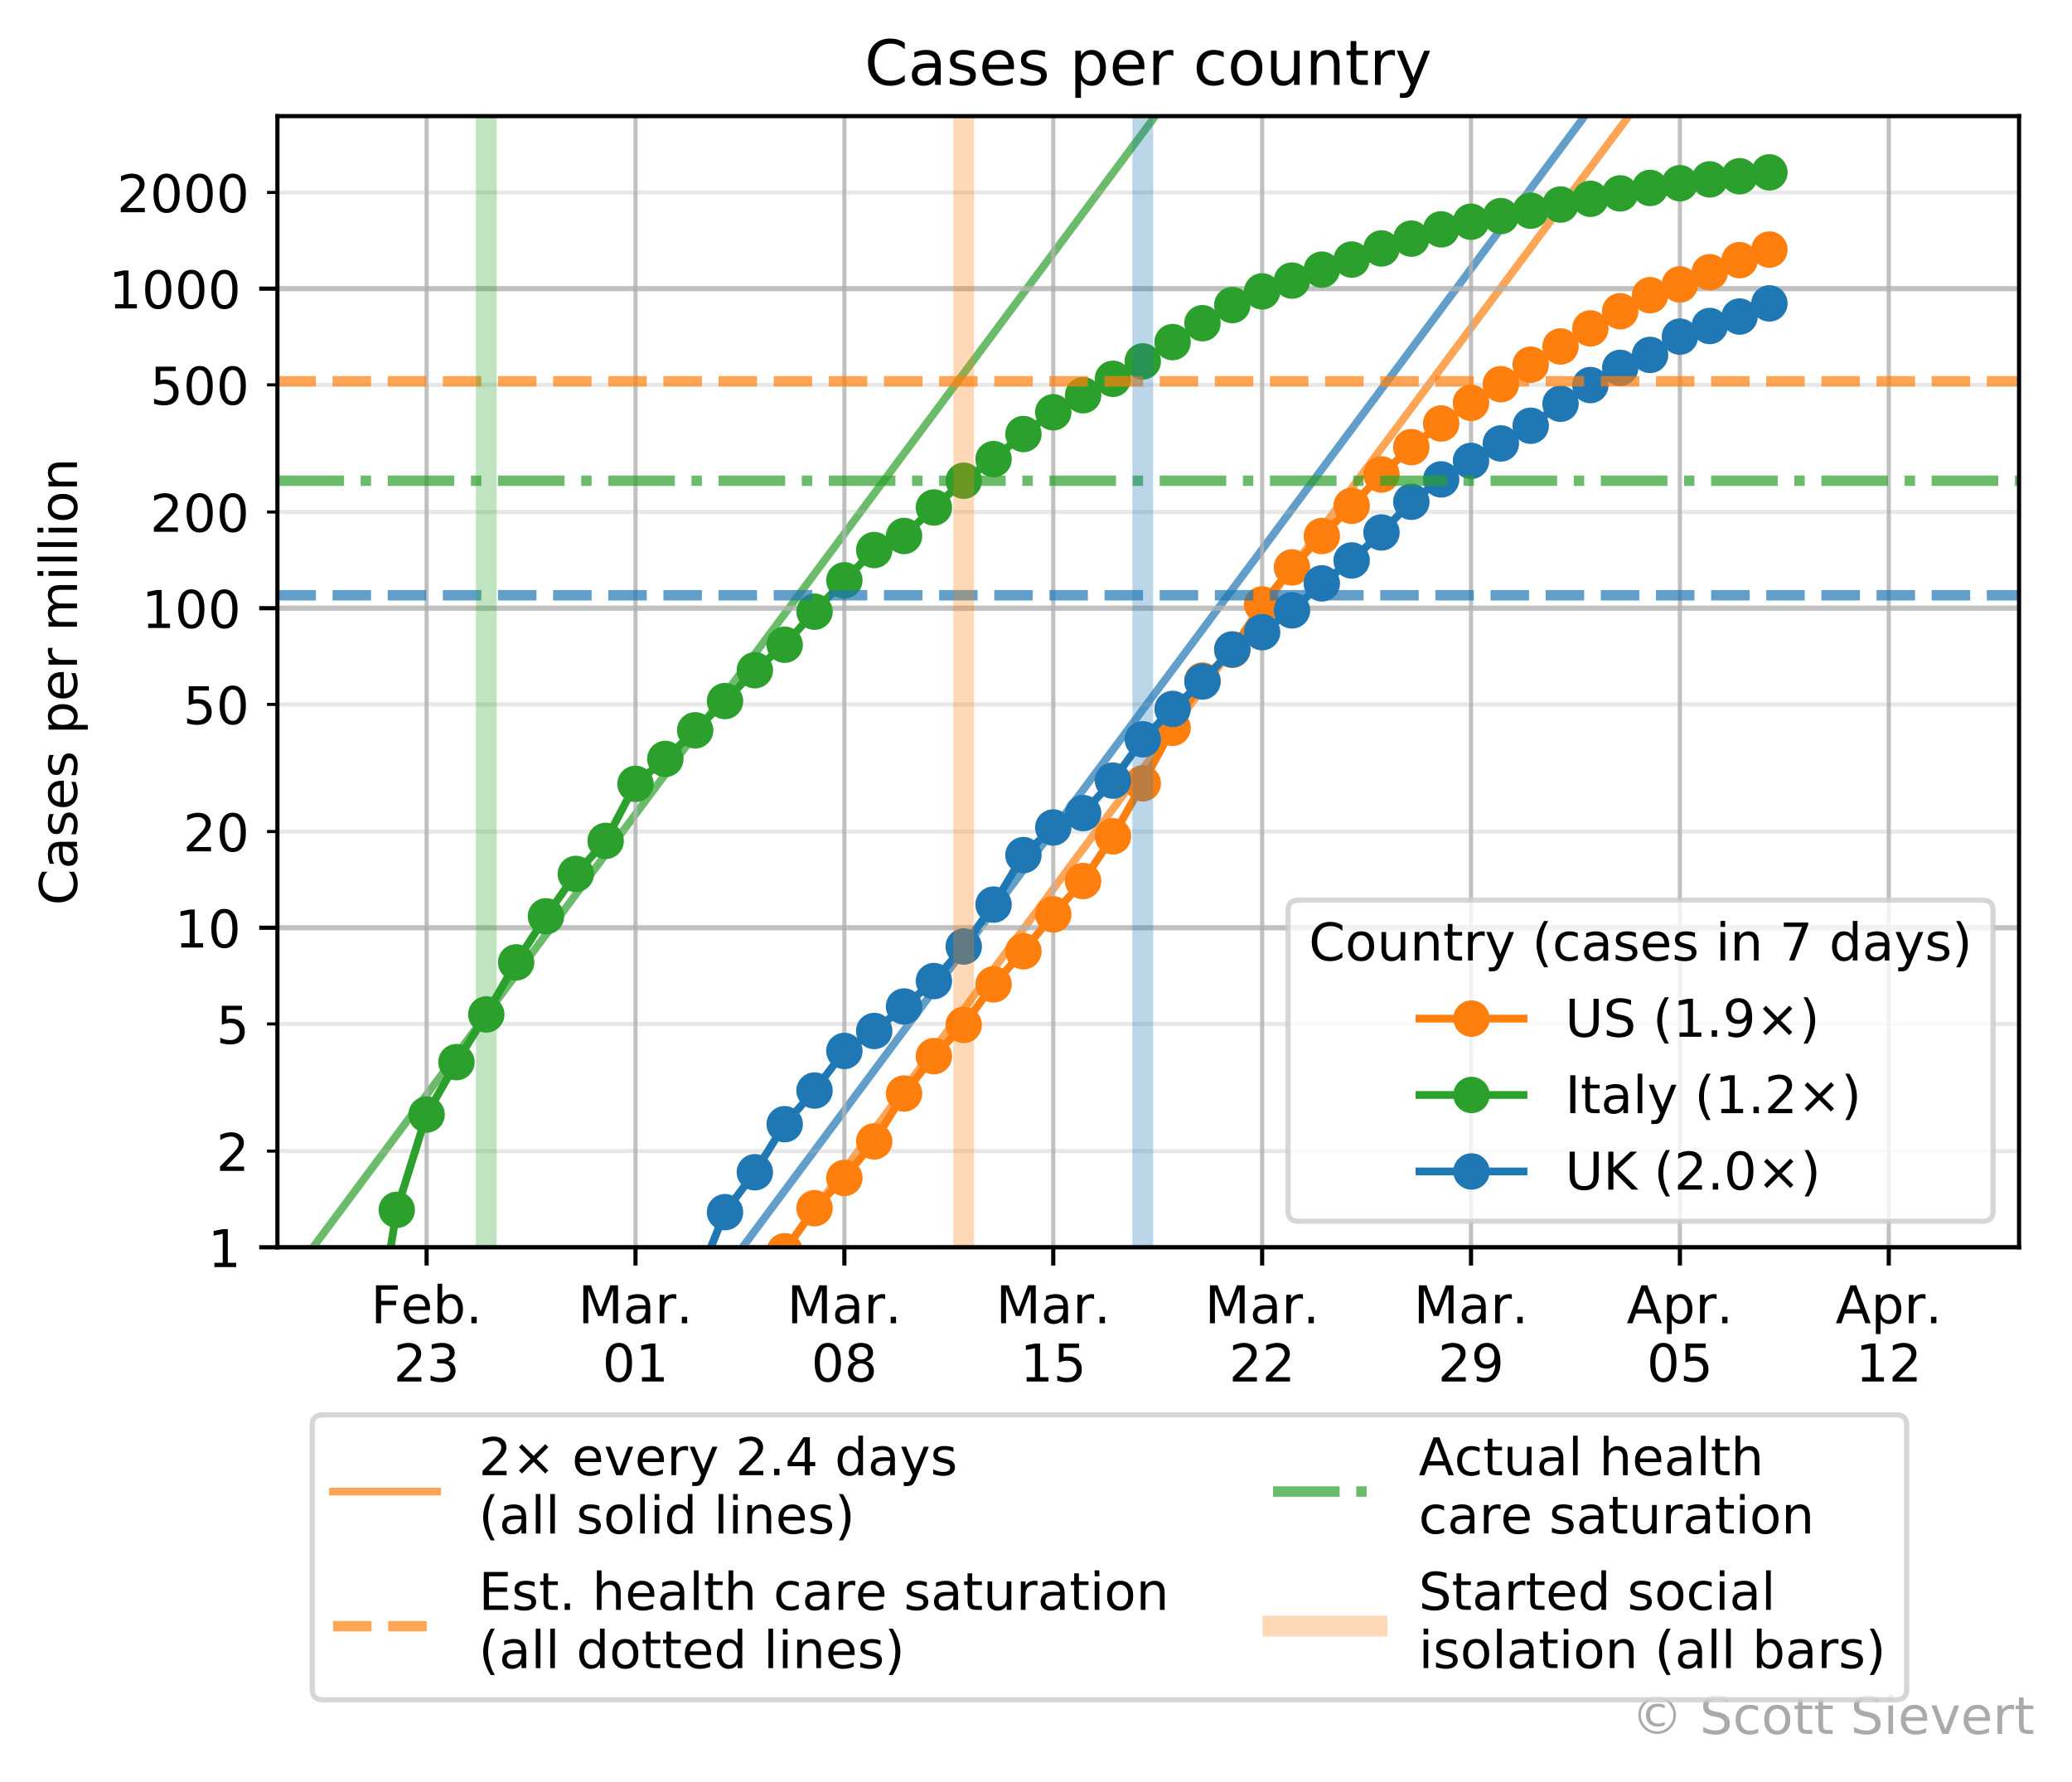 <?xml version="1.0" encoding="utf-8" standalone="no"?>
<!DOCTYPE svg PUBLIC "-//W3C//DTD SVG 1.1//EN"
  "http://www.w3.org/Graphics/SVG/1.1/DTD/svg11.dtd">
<!-- Created with matplotlib (https://matplotlib.org/) -->
<svg height="342.579pt" version="1.1" viewBox="0 0 398.303 342.579" width="398.303pt" xmlns="http://www.w3.org/2000/svg" xmlns:xlink="http://www.w3.org/1999/xlink">
 <defs>
  <style type="text/css">
*{stroke-linecap:butt;stroke-linejoin:round;}
  </style>
 </defs>
 <g id="figure_1">
  <g id="patch_1">
   <path d="M 0 342.579 
L 398.303 342.579 
L 398.303 0 
L 0 0 
z
" style="fill:#ffffff;"/>
  </g>
  <g id="axes_1">
   <g id="patch_2">
    <path d="M 53.328 239.758 
L 388.128 239.758 
L 388.128 22.318 
L 53.328 22.318 
z
" style="fill:#ffffff;"/>
   </g>
   <g id="line2d_1">
    <path clip-path="url(#p8f13d70a7b)" d="M 73.892 343.579 
L 76.273 340.382 
L 82.009 332.678 
L 87.745 324.974 
L 93.481 317.269 
L 99.217 309.565 
L 104.953 301.86 
L 110.69 294.156 
L 116.426 286.452 
L 122.162 278.747 
L 127.898 271.043 
L 133.634 263.339 
L 139.37 255.634 
L 145.107 247.93 
L 150.843 240.225 
L 156.579 232.521 
L 162.315 224.817 
L 168.051 217.112 
L 173.787 209.408 
L 179.523 201.704 
L 185.26 193.999 
L 190.996 186.295 
L 196.732 178.59 
L 202.468 170.886 
L 208.204 163.182 
L 213.94 155.477 
L 219.677 147.773 
L 225.413 140.069 
L 231.149 132.364 
L 236.885 124.66 
L 242.621 116.955 
L 248.357 109.251 
L 254.093 101.547 
L 259.83 93.842 
L 265.566 86.138 
L 271.302 78.434 
L 277.038 70.729 
L 282.774 63.025 
L 288.51 55.32 
L 294.247 47.616 
L 299.983 39.912 
L 305.719 32.207 
L 311.455 24.503 
L 317.191 16.799 
" style="fill:none;stroke:#ff7f0e;stroke-linecap:square;stroke-opacity:0.7;stroke-width:1.5;"/>
   </g>
   <g id="line2d_2">
    <path clip-path="url(#p8f13d70a7b)" d="M 65.438 343.579 
L 70.537 336.731 
L 76.273 329.026 
L 82.009 321.322 
L 87.745 313.618 
L 93.481 305.913 
L 99.217 298.209 
L 104.953 290.505 
L 110.69 282.8 
L 116.426 275.096 
L 122.162 267.391 
L 127.898 259.687 
L 133.634 251.983 
L 139.37 244.278 
L 145.107 236.574 
L 150.843 228.87 
L 156.579 221.165 
L 162.315 213.461 
L 168.051 205.756 
L 173.787 198.052 
L 179.523 190.348 
L 185.26 182.643 
L 190.996 174.939 
L 196.732 167.235 
L 202.468 159.53 
L 208.204 151.826 
L 213.94 144.121 
L 219.677 136.417 
L 225.413 128.713 
L 231.149 121.008 
L 236.885 113.304 
L 242.621 105.6 
L 248.357 97.895 
L 254.093 90.191 
L 259.83 82.486 
L 265.566 74.782 
L 271.302 67.078 
L 277.038 59.373 
L 282.774 51.669 
L 288.51 43.965 
L 294.247 36.26 
L 299.983 28.556 
L 305.719 20.851 
L 311.455 13.147 
L 317.191 5.443 
" style="fill:none;stroke:#1f77b4;stroke-linecap:square;stroke-opacity:0.7;stroke-width:1.5;"/>
   </g>
   <g id="line2d_3">
    <path clip-path="url(#p8f13d70a7b)" d="M 36.12 272.077 
L 41.856 264.372 
L 47.592 256.668 
L 53.328 248.963 
L 59.064 241.259 
L 64.8 233.555 
L 70.537 225.85 
L 76.273 218.146 
L 82.009 210.442 
L 87.745 202.737 
L 93.481 195.033 
L 99.217 187.328 
L 104.953 179.624 
L 110.69 171.92 
L 116.426 164.215 
L 122.162 156.511 
L 127.898 148.807 
L 133.634 141.102 
L 139.37 133.398 
L 145.107 125.693 
L 150.843 117.989 
L 156.579 110.285 
L 162.315 102.58 
L 168.051 94.876 
L 173.787 87.172 
L 179.523 79.467 
L 185.26 71.763 
L 190.996 64.058 
L 196.732 56.354 
L 202.468 48.65 
L 208.204 40.945 
L 213.94 33.241 
L 219.677 25.537 
L 225.413 17.832 
L 231.149 10.128 
L 236.885 2.423 
L 239.434 -1 
" style="fill:none;stroke:#2ca02c;stroke-linecap:square;stroke-opacity:0.7;stroke-width:1.5;"/>
   </g>
   <g id="matplotlib.axis_1">
    <g id="xtick_1">
     <g id="line2d_4">
      <path clip-path="url(#p8f13d70a7b)" d="M 82.009 239.758 
L 82.009 22.318 
" style="fill:none;stroke:#b0b0b0;stroke-linecap:square;stroke-opacity:0.8;stroke-width:0.8;"/>
     </g>
     <g id="line2d_5">
      <defs>
       <path d="M 0 0 
L 0 3.5 
" id="mabcc9bf96f" style="stroke:#000000;stroke-width:0.8;"/>
      </defs>
      <g>
       <use style="stroke:#000000;stroke-width:0.8;" x="82.009" xlink:href="#mabcc9bf96f" y="239.758"/>
      </g>
     </g>
     <g id="text_1">
      <!-- Feb. -->
      <defs>
       <path d="M 9.812 72.906 
L 51.703 72.906 
L 51.703 64.594 
L 19.672 64.594 
L 19.672 43.109 
L 48.578 43.109 
L 48.578 34.812 
L 19.672 34.812 
L 19.672 0 
L 9.812 0 
z
" id="DejaVuSans-70"/>
       <path d="M 56.203 29.594 
L 56.203 25.203 
L 14.891 25.203 
Q 15.484 15.922 20.484 11.062 
Q 25.484 6.203 34.422 6.203 
Q 39.594 6.203 44.453 7.469 
Q 49.312 8.734 54.109 11.281 
L 54.109 2.781 
Q 49.266 0.734 44.188 -0.344 
Q 39.109 -1.422 33.891 -1.422 
Q 20.797 -1.422 13.156 6.188 
Q 5.516 13.812 5.516 26.812 
Q 5.516 40.234 12.766 48.109 
Q 20.016 56 32.328 56 
Q 43.359 56 49.781 48.891 
Q 56.203 41.797 56.203 29.594 
z
M 47.219 32.234 
Q 47.125 39.594 43.094 43.984 
Q 39.062 48.391 32.422 48.391 
Q 24.906 48.391 20.391 44.141 
Q 15.875 39.891 15.188 32.172 
z
" id="DejaVuSans-101"/>
       <path d="M 48.688 27.297 
Q 48.688 37.203 44.609 42.844 
Q 40.531 48.484 33.406 48.484 
Q 26.266 48.484 22.188 42.844 
Q 18.109 37.203 18.109 27.297 
Q 18.109 17.391 22.188 11.75 
Q 26.266 6.109 33.406 6.109 
Q 40.531 6.109 44.609 11.75 
Q 48.688 17.391 48.688 27.297 
z
M 18.109 46.391 
Q 20.953 51.266 25.266 53.625 
Q 29.594 56 35.594 56 
Q 45.562 56 51.781 48.094 
Q 58.016 40.188 58.016 27.297 
Q 58.016 14.406 51.781 6.484 
Q 45.562 -1.422 35.594 -1.422 
Q 29.594 -1.422 25.266 0.953 
Q 20.953 3.328 18.109 8.203 
L 18.109 0 
L 9.078 0 
L 9.078 75.984 
L 18.109 75.984 
z
" id="DejaVuSans-98"/>
       <path d="M 10.688 12.406 
L 21 12.406 
L 21 0 
L 10.688 0 
z
" id="DejaVuSans-46"/>
      </defs>
      <g transform="translate(71.297 254.357)scale(0.1 -0.1)">
       <use xlink:href="#DejaVuSans-70"/>
       <use x="57.441" xlink:href="#DejaVuSans-101"/>
       <use x="118.965" xlink:href="#DejaVuSans-98"/>
       <use x="182.441" xlink:href="#DejaVuSans-46"/>
      </g>
      <!-- 23 -->
      <defs>
       <path d="M 19.188 8.297 
L 53.609 8.297 
L 53.609 0 
L 7.328 0 
L 7.328 8.297 
Q 12.938 14.109 22.625 23.891 
Q 32.328 33.688 34.812 36.531 
Q 39.547 41.844 41.422 45.531 
Q 43.312 49.219 43.312 52.781 
Q 43.312 58.594 39.234 62.25 
Q 35.156 65.922 28.609 65.922 
Q 23.969 65.922 18.812 64.312 
Q 13.672 62.703 7.812 59.422 
L 7.812 69.391 
Q 13.766 71.781 18.938 73 
Q 24.125 74.219 28.422 74.219 
Q 39.75 74.219 46.484 68.547 
Q 53.219 62.891 53.219 53.422 
Q 53.219 48.922 51.531 44.891 
Q 49.859 40.875 45.406 35.406 
Q 44.188 33.984 37.641 27.219 
Q 31.109 20.453 19.188 8.297 
z
" id="DejaVuSans-50"/>
       <path d="M 40.578 39.312 
Q 47.656 37.797 51.625 33 
Q 55.609 28.219 55.609 21.188 
Q 55.609 10.406 48.188 4.484 
Q 40.766 -1.422 27.094 -1.422 
Q 22.516 -1.422 17.656 -0.516 
Q 12.797 0.391 7.625 2.203 
L 7.625 11.719 
Q 11.719 9.328 16.594 8.109 
Q 21.484 6.891 26.812 6.891 
Q 36.078 6.891 40.938 10.547 
Q 45.797 14.203 45.797 21.188 
Q 45.797 27.641 41.281 31.266 
Q 36.766 34.906 28.719 34.906 
L 20.219 34.906 
L 20.219 43.016 
L 29.109 43.016 
Q 36.375 43.016 40.234 45.922 
Q 44.094 48.828 44.094 54.297 
Q 44.094 59.906 40.109 62.906 
Q 36.141 65.922 28.719 65.922 
Q 24.656 65.922 20.016 65.031 
Q 15.375 64.156 9.812 62.312 
L 9.812 71.094 
Q 15.438 72.656 20.344 73.438 
Q 25.25 74.219 29.594 74.219 
Q 40.828 74.219 47.359 69.109 
Q 53.906 64.016 53.906 55.328 
Q 53.906 49.266 50.438 45.094 
Q 46.969 40.922 40.578 39.312 
z
" id="DejaVuSans-51"/>
      </defs>
      <g transform="translate(75.646 265.554)scale(0.1 -0.1)">
       <use xlink:href="#DejaVuSans-50"/>
       <use x="63.623" xlink:href="#DejaVuSans-51"/>
      </g>
     </g>
    </g>
    <g id="xtick_2">
     <g id="line2d_6">
      <path clip-path="url(#p8f13d70a7b)" d="M 122.162 239.758 
L 122.162 22.318 
" style="fill:none;stroke:#b0b0b0;stroke-linecap:square;stroke-opacity:0.8;stroke-width:0.8;"/>
     </g>
     <g id="line2d_7">
      <g>
       <use style="stroke:#000000;stroke-width:0.8;" x="122.162" xlink:href="#mabcc9bf96f" y="239.758"/>
      </g>
     </g>
     <g id="text_2">
      <!-- Mar. -->
      <defs>
       <path d="M 9.812 72.906 
L 24.516 72.906 
L 43.109 23.297 
L 61.812 72.906 
L 76.516 72.906 
L 76.516 0 
L 66.891 0 
L 66.891 64.016 
L 48.094 14.016 
L 38.188 14.016 
L 19.391 64.016 
L 19.391 0 
L 9.812 0 
z
" id="DejaVuSans-77"/>
       <path d="M 34.281 27.484 
Q 23.391 27.484 19.188 25 
Q 14.984 22.516 14.984 16.5 
Q 14.984 11.719 18.141 8.906 
Q 21.297 6.109 26.703 6.109 
Q 34.188 6.109 38.703 11.406 
Q 43.219 16.703 43.219 25.484 
L 43.219 27.484 
z
M 52.203 31.203 
L 52.203 0 
L 43.219 0 
L 43.219 8.297 
Q 40.141 3.328 35.547 0.953 
Q 30.953 -1.422 24.312 -1.422 
Q 15.922 -1.422 10.953 3.297 
Q 6 8.016 6 15.922 
Q 6 25.141 12.172 29.828 
Q 18.359 34.516 30.609 34.516 
L 43.219 34.516 
L 43.219 35.406 
Q 43.219 41.609 39.141 45 
Q 35.062 48.391 27.688 48.391 
Q 23 48.391 18.547 47.266 
Q 14.109 46.141 10.016 43.891 
L 10.016 52.203 
Q 14.938 54.109 19.578 55.047 
Q 24.219 56 28.609 56 
Q 40.484 56 46.344 49.844 
Q 52.203 43.703 52.203 31.203 
z
" id="DejaVuSans-97"/>
       <path d="M 41.109 46.297 
Q 39.594 47.172 37.812 47.578 
Q 36.031 48 33.891 48 
Q 26.266 48 22.188 43.047 
Q 18.109 38.094 18.109 28.812 
L 18.109 0 
L 9.078 0 
L 9.078 54.688 
L 18.109 54.688 
L 18.109 46.188 
Q 20.953 51.172 25.484 53.578 
Q 30.031 56 36.531 56 
Q 37.453 56 38.578 55.875 
Q 39.703 55.766 41.062 55.516 
z
" id="DejaVuSans-114"/>
      </defs>
      <g transform="translate(111.146 254.357)scale(0.1 -0.1)">
       <use xlink:href="#DejaVuSans-77"/>
       <use x="86.279" xlink:href="#DejaVuSans-97"/>
       <use x="147.559" xlink:href="#DejaVuSans-114"/>
       <use x="188.531" xlink:href="#DejaVuSans-46"/>
      </g>
      <!-- 01 -->
      <defs>
       <path d="M 31.781 66.406 
Q 24.172 66.406 20.328 58.906 
Q 16.5 51.422 16.5 36.375 
Q 16.5 21.391 20.328 13.891 
Q 24.172 6.391 31.781 6.391 
Q 39.453 6.391 43.281 13.891 
Q 47.125 21.391 47.125 36.375 
Q 47.125 51.422 43.281 58.906 
Q 39.453 66.406 31.781 66.406 
z
M 31.781 74.219 
Q 44.047 74.219 50.516 64.516 
Q 56.984 54.828 56.984 36.375 
Q 56.984 17.969 50.516 8.266 
Q 44.047 -1.422 31.781 -1.422 
Q 19.531 -1.422 13.062 8.266 
Q 6.594 17.969 6.594 36.375 
Q 6.594 54.828 13.062 64.516 
Q 19.531 74.219 31.781 74.219 
z
" id="DejaVuSans-48"/>
       <path d="M 12.406 8.297 
L 28.516 8.297 
L 28.516 63.922 
L 10.984 60.406 
L 10.984 69.391 
L 28.422 72.906 
L 38.281 72.906 
L 38.281 8.297 
L 54.391 8.297 
L 54.391 0 
L 12.406 0 
z
" id="DejaVuSans-49"/>
      </defs>
      <g transform="translate(115.799 265.554)scale(0.1 -0.1)">
       <use xlink:href="#DejaVuSans-48"/>
       <use x="63.623" xlink:href="#DejaVuSans-49"/>
      </g>
     </g>
    </g>
    <g id="xtick_3">
     <g id="line2d_8">
      <path clip-path="url(#p8f13d70a7b)" d="M 162.315 239.758 
L 162.315 22.318 
" style="fill:none;stroke:#b0b0b0;stroke-linecap:square;stroke-opacity:0.8;stroke-width:0.8;"/>
     </g>
     <g id="line2d_9">
      <g>
       <use style="stroke:#000000;stroke-width:0.8;" x="162.315" xlink:href="#mabcc9bf96f" y="239.758"/>
      </g>
     </g>
     <g id="text_3">
      <!-- Mar. -->
      <g transform="translate(151.299 254.357)scale(0.1 -0.1)">
       <use xlink:href="#DejaVuSans-77"/>
       <use x="86.279" xlink:href="#DejaVuSans-97"/>
       <use x="147.559" xlink:href="#DejaVuSans-114"/>
       <use x="188.531" xlink:href="#DejaVuSans-46"/>
      </g>
      <!-- 08 -->
      <defs>
       <path d="M 31.781 34.625 
Q 24.75 34.625 20.719 30.859 
Q 16.703 27.094 16.703 20.516 
Q 16.703 13.922 20.719 10.156 
Q 24.75 6.391 31.781 6.391 
Q 38.812 6.391 42.859 10.172 
Q 46.922 13.969 46.922 20.516 
Q 46.922 27.094 42.891 30.859 
Q 38.875 34.625 31.781 34.625 
z
M 21.922 38.812 
Q 15.578 40.375 12.031 44.719 
Q 8.5 49.078 8.5 55.328 
Q 8.5 64.062 14.719 69.141 
Q 20.953 74.219 31.781 74.219 
Q 42.672 74.219 48.875 69.141 
Q 55.078 64.062 55.078 55.328 
Q 55.078 49.078 51.531 44.719 
Q 48 40.375 41.703 38.812 
Q 48.828 37.156 52.797 32.312 
Q 56.781 27.484 56.781 20.516 
Q 56.781 9.906 50.312 4.234 
Q 43.844 -1.422 31.781 -1.422 
Q 19.734 -1.422 13.25 4.234 
Q 6.781 9.906 6.781 20.516 
Q 6.781 27.484 10.781 32.312 
Q 14.797 37.156 21.922 38.812 
z
M 18.312 54.391 
Q 18.312 48.734 21.844 45.562 
Q 25.391 42.391 31.781 42.391 
Q 38.141 42.391 41.719 45.562 
Q 45.312 48.734 45.312 54.391 
Q 45.312 60.062 41.719 63.234 
Q 38.141 66.406 31.781 66.406 
Q 25.391 66.406 21.844 63.234 
Q 18.312 60.062 18.312 54.391 
z
" id="DejaVuSans-56"/>
      </defs>
      <g transform="translate(155.953 265.554)scale(0.1 -0.1)">
       <use xlink:href="#DejaVuSans-48"/>
       <use x="63.623" xlink:href="#DejaVuSans-56"/>
      </g>
     </g>
    </g>
    <g id="xtick_4">
     <g id="line2d_10">
      <path clip-path="url(#p8f13d70a7b)" d="M 202.468 239.758 
L 202.468 22.318 
" style="fill:none;stroke:#b0b0b0;stroke-linecap:square;stroke-opacity:0.8;stroke-width:0.8;"/>
     </g>
     <g id="line2d_11">
      <g>
       <use style="stroke:#000000;stroke-width:0.8;" x="202.468" xlink:href="#mabcc9bf96f" y="239.758"/>
      </g>
     </g>
     <g id="text_4">
      <!-- Mar. -->
      <g transform="translate(191.452 254.357)scale(0.1 -0.1)">
       <use xlink:href="#DejaVuSans-77"/>
       <use x="86.279" xlink:href="#DejaVuSans-97"/>
       <use x="147.559" xlink:href="#DejaVuSans-114"/>
       <use x="188.531" xlink:href="#DejaVuSans-46"/>
      </g>
      <!-- 15 -->
      <defs>
       <path d="M 10.797 72.906 
L 49.516 72.906 
L 49.516 64.594 
L 19.828 64.594 
L 19.828 46.734 
Q 21.969 47.469 24.109 47.828 
Q 26.266 48.188 28.422 48.188 
Q 40.625 48.188 47.75 41.5 
Q 54.891 34.812 54.891 23.391 
Q 54.891 11.625 47.562 5.094 
Q 40.234 -1.422 26.906 -1.422 
Q 22.312 -1.422 17.547 -0.641 
Q 12.797 0.141 7.719 1.703 
L 7.719 11.625 
Q 12.109 9.234 16.797 8.062 
Q 21.484 6.891 26.703 6.891 
Q 35.156 6.891 40.078 11.328 
Q 45.016 15.766 45.016 23.391 
Q 45.016 31 40.078 35.438 
Q 35.156 39.891 26.703 39.891 
Q 22.75 39.891 18.812 39.016 
Q 14.891 38.141 10.797 36.281 
z
" id="DejaVuSans-53"/>
      </defs>
      <g transform="translate(196.106 265.554)scale(0.1 -0.1)">
       <use xlink:href="#DejaVuSans-49"/>
       <use x="63.623" xlink:href="#DejaVuSans-53"/>
      </g>
     </g>
    </g>
    <g id="xtick_5">
     <g id="line2d_12">
      <path clip-path="url(#p8f13d70a7b)" d="M 242.621 239.758 
L 242.621 22.318 
" style="fill:none;stroke:#b0b0b0;stroke-linecap:square;stroke-opacity:0.8;stroke-width:0.8;"/>
     </g>
     <g id="line2d_13">
      <g>
       <use style="stroke:#000000;stroke-width:0.8;" x="242.621" xlink:href="#mabcc9bf96f" y="239.758"/>
      </g>
     </g>
     <g id="text_5">
      <!-- Mar. -->
      <g transform="translate(231.606 254.357)scale(0.1 -0.1)">
       <use xlink:href="#DejaVuSans-77"/>
       <use x="86.279" xlink:href="#DejaVuSans-97"/>
       <use x="147.559" xlink:href="#DejaVuSans-114"/>
       <use x="188.531" xlink:href="#DejaVuSans-46"/>
      </g>
      <!-- 22 -->
      <g transform="translate(236.259 265.554)scale(0.1 -0.1)">
       <use xlink:href="#DejaVuSans-50"/>
       <use x="63.623" xlink:href="#DejaVuSans-50"/>
      </g>
     </g>
    </g>
    <g id="xtick_6">
     <g id="line2d_14">
      <path clip-path="url(#p8f13d70a7b)" d="M 282.774 239.758 
L 282.774 22.318 
" style="fill:none;stroke:#b0b0b0;stroke-linecap:square;stroke-opacity:0.8;stroke-width:0.8;"/>
     </g>
     <g id="line2d_15">
      <g>
       <use style="stroke:#000000;stroke-width:0.8;" x="282.774" xlink:href="#mabcc9bf96f" y="239.758"/>
      </g>
     </g>
     <g id="text_6">
      <!-- Mar. -->
      <g transform="translate(271.759 254.357)scale(0.1 -0.1)">
       <use xlink:href="#DejaVuSans-77"/>
       <use x="86.279" xlink:href="#DejaVuSans-97"/>
       <use x="147.559" xlink:href="#DejaVuSans-114"/>
       <use x="188.531" xlink:href="#DejaVuSans-46"/>
      </g>
      <!-- 29 -->
      <defs>
       <path d="M 10.984 1.516 
L 10.984 10.5 
Q 14.703 8.734 18.5 7.812 
Q 22.312 6.891 25.984 6.891 
Q 35.75 6.891 40.891 13.453 
Q 46.047 20.016 46.781 33.406 
Q 43.953 29.203 39.594 26.953 
Q 35.25 24.703 29.984 24.703 
Q 19.047 24.703 12.672 31.312 
Q 6.297 37.938 6.297 49.422 
Q 6.297 60.641 12.938 67.422 
Q 19.578 74.219 30.609 74.219 
Q 43.266 74.219 49.922 64.516 
Q 56.594 54.828 56.594 36.375 
Q 56.594 19.141 48.406 8.859 
Q 40.234 -1.422 26.422 -1.422 
Q 22.703 -1.422 18.891 -0.688 
Q 15.094 0.047 10.984 1.516 
z
M 30.609 32.422 
Q 37.25 32.422 41.125 36.953 
Q 45.016 41.5 45.016 49.422 
Q 45.016 57.281 41.125 61.844 
Q 37.25 66.406 30.609 66.406 
Q 23.969 66.406 20.094 61.844 
Q 16.219 57.281 16.219 49.422 
Q 16.219 41.5 20.094 36.953 
Q 23.969 32.422 30.609 32.422 
z
" id="DejaVuSans-57"/>
      </defs>
      <g transform="translate(276.412 265.554)scale(0.1 -0.1)">
       <use xlink:href="#DejaVuSans-50"/>
       <use x="63.623" xlink:href="#DejaVuSans-57"/>
      </g>
     </g>
    </g>
    <g id="xtick_7">
     <g id="line2d_16">
      <path clip-path="url(#p8f13d70a7b)" d="M 322.927 239.758 
L 322.927 22.318 
" style="fill:none;stroke:#b0b0b0;stroke-linecap:square;stroke-opacity:0.8;stroke-width:0.8;"/>
     </g>
     <g id="line2d_17">
      <g>
       <use style="stroke:#000000;stroke-width:0.8;" x="322.927" xlink:href="#mabcc9bf96f" y="239.758"/>
      </g>
     </g>
     <g id="text_7">
      <!-- Apr. -->
      <defs>
       <path d="M 34.188 63.188 
L 20.797 26.906 
L 47.609 26.906 
z
M 28.609 72.906 
L 39.797 72.906 
L 67.578 0 
L 57.328 0 
L 50.688 18.703 
L 17.828 18.703 
L 11.188 0 
L 0.781 0 
z
" id="DejaVuSans-65"/>
       <path d="M 18.109 8.203 
L 18.109 -20.797 
L 9.078 -20.797 
L 9.078 54.688 
L 18.109 54.688 
L 18.109 46.391 
Q 20.953 51.266 25.266 53.625 
Q 29.594 56 35.594 56 
Q 45.562 56 51.781 48.094 
Q 58.016 40.188 58.016 27.297 
Q 58.016 14.406 51.781 6.484 
Q 45.562 -1.422 35.594 -1.422 
Q 29.594 -1.422 25.266 0.953 
Q 20.953 3.328 18.109 8.203 
z
M 48.688 27.297 
Q 48.688 37.203 44.609 42.844 
Q 40.531 48.484 33.406 48.484 
Q 26.266 48.484 22.188 42.844 
Q 18.109 37.203 18.109 27.297 
Q 18.109 17.391 22.188 11.75 
Q 26.266 6.109 33.406 6.109 
Q 40.531 6.109 44.609 11.75 
Q 48.688 17.391 48.688 27.297 
z
" id="DejaVuSans-112"/>
      </defs>
      <g transform="translate(312.695 254.357)scale(0.1 -0.1)">
       <use xlink:href="#DejaVuSans-65"/>
       <use x="68.408" xlink:href="#DejaVuSans-112"/>
       <use x="131.885" xlink:href="#DejaVuSans-114"/>
       <use x="172.857" xlink:href="#DejaVuSans-46"/>
      </g>
      <!-- 05 -->
      <g transform="translate(316.565 265.554)scale(0.1 -0.1)">
       <use xlink:href="#DejaVuSans-48"/>
       <use x="63.623" xlink:href="#DejaVuSans-53"/>
      </g>
     </g>
    </g>
    <g id="xtick_8">
     <g id="line2d_18">
      <path clip-path="url(#p8f13d70a7b)" d="M 363.08 239.758 
L 363.08 22.318 
" style="fill:none;stroke:#b0b0b0;stroke-linecap:square;stroke-opacity:0.8;stroke-width:0.8;"/>
     </g>
     <g id="line2d_19">
      <g>
       <use style="stroke:#000000;stroke-width:0.8;" x="363.08" xlink:href="#mabcc9bf96f" y="239.758"/>
      </g>
     </g>
     <g id="text_8">
      <!-- Apr. -->
      <g transform="translate(352.848 254.357)scale(0.1 -0.1)">
       <use xlink:href="#DejaVuSans-65"/>
       <use x="68.408" xlink:href="#DejaVuSans-112"/>
       <use x="131.885" xlink:href="#DejaVuSans-114"/>
       <use x="172.857" xlink:href="#DejaVuSans-46"/>
      </g>
      <!-- 12 -->
      <g transform="translate(356.718 265.554)scale(0.1 -0.1)">
       <use xlink:href="#DejaVuSans-49"/>
       <use x="63.623" xlink:href="#DejaVuSans-50"/>
      </g>
     </g>
    </g>
   </g>
   <g id="matplotlib.axis_2">
    <g id="ytick_1">
     <g id="line2d_20">
      <path clip-path="url(#p8f13d70a7b)" d="M 53.328 239.758 
L 388.128 239.758 
" style="fill:none;stroke:#b0b0b0;stroke-linecap:square;stroke-opacity:0.8;"/>
     </g>
     <g id="line2d_21">
      <defs>
       <path d="M 0 0 
L -3.5 0 
" id="m11559e2c5b" style="stroke:#000000;stroke-width:0.8;"/>
      </defs>
      <g>
       <use style="stroke:#000000;stroke-width:0.8;" x="53.328" xlink:href="#m11559e2c5b" y="239.758"/>
      </g>
     </g>
     <g id="text_9">
      <!-- 1 -->
      <g transform="translate(39.966 243.557)scale(0.1 -0.1)">
       <use xlink:href="#DejaVuSans-49"/>
      </g>
     </g>
    </g>
    <g id="ytick_2">
     <g id="line2d_22">
      <path clip-path="url(#p8f13d70a7b)" d="M 53.328 178.334 
L 388.128 178.334 
" style="fill:none;stroke:#b0b0b0;stroke-linecap:square;stroke-opacity:0.8;"/>
     </g>
     <g id="line2d_23">
      <g>
       <use style="stroke:#000000;stroke-width:0.8;" x="53.328" xlink:href="#m11559e2c5b" y="178.334"/>
      </g>
     </g>
     <g id="text_10">
      <!-- 10 -->
      <g transform="translate(33.603 182.133)scale(0.1 -0.1)">
       <use xlink:href="#DejaVuSans-49"/>
       <use x="63.623" xlink:href="#DejaVuSans-48"/>
      </g>
     </g>
    </g>
    <g id="ytick_3">
     <g id="line2d_24">
      <path clip-path="url(#p8f13d70a7b)" d="M 53.328 116.91 
L 388.128 116.91 
" style="fill:none;stroke:#b0b0b0;stroke-linecap:square;stroke-opacity:0.8;"/>
     </g>
     <g id="line2d_25">
      <g>
       <use style="stroke:#000000;stroke-width:0.8;" x="53.328" xlink:href="#m11559e2c5b" y="116.91"/>
      </g>
     </g>
     <g id="text_11">
      <!-- 100 -->
      <g transform="translate(27.241 120.709)scale(0.1 -0.1)">
       <use xlink:href="#DejaVuSans-49"/>
       <use x="63.623" xlink:href="#DejaVuSans-48"/>
       <use x="127.246" xlink:href="#DejaVuSans-48"/>
      </g>
     </g>
    </g>
    <g id="ytick_4">
     <g id="line2d_26">
      <path clip-path="url(#p8f13d70a7b)" d="M 53.328 55.486 
L 388.128 55.486 
" style="fill:none;stroke:#b0b0b0;stroke-linecap:square;stroke-opacity:0.8;"/>
     </g>
     <g id="line2d_27">
      <g>
       <use style="stroke:#000000;stroke-width:0.8;" x="53.328" xlink:href="#m11559e2c5b" y="55.486"/>
      </g>
     </g>
     <g id="text_12">
      <!-- 1000 -->
      <g transform="translate(20.878 59.285)scale(0.1 -0.1)">
       <use xlink:href="#DejaVuSans-49"/>
       <use x="63.623" xlink:href="#DejaVuSans-48"/>
       <use x="127.246" xlink:href="#DejaVuSans-48"/>
       <use x="190.869" xlink:href="#DejaVuSans-48"/>
      </g>
     </g>
    </g>
    <g id="ytick_5">
     <g id="line2d_28">
      <path clip-path="url(#p8f13d70a7b)" d="M 53.328 221.268 
L 388.128 221.268 
" style="fill:none;stroke:#b0b0b0;stroke-linecap:square;stroke-opacity:0.3;stroke-width:0.8;"/>
     </g>
     <g id="line2d_29">
      <defs>
       <path d="M 0 0 
L -2 0 
" id="m61c496799b" style="stroke:#000000;stroke-width:0.6;"/>
      </defs>
      <g>
       <use style="stroke:#000000;stroke-width:0.6;" x="53.328" xlink:href="#m61c496799b" y="221.268"/>
      </g>
     </g>
     <g id="text_13">
      <!-- 2 -->
      <g transform="translate(41.566 225.067)scale(0.1 -0.1)">
       <use xlink:href="#DejaVuSans-50"/>
      </g>
     </g>
    </g>
    <g id="ytick_6">
     <g id="line2d_30">
      <path clip-path="url(#p8f13d70a7b)" d="M 53.328 196.825 
L 388.128 196.825 
" style="fill:none;stroke:#b0b0b0;stroke-linecap:square;stroke-opacity:0.3;stroke-width:0.8;"/>
     </g>
     <g id="line2d_31">
      <g>
       <use style="stroke:#000000;stroke-width:0.6;" x="53.328" xlink:href="#m61c496799b" y="196.825"/>
      </g>
     </g>
     <g id="text_14">
      <!-- 5 -->
      <g transform="translate(41.566 200.624)scale(0.1 -0.1)">
       <use xlink:href="#DejaVuSans-53"/>
      </g>
     </g>
    </g>
    <g id="ytick_7">
     <g id="line2d_32">
      <path clip-path="url(#p8f13d70a7b)" d="M 53.328 159.844 
L 388.128 159.844 
" style="fill:none;stroke:#b0b0b0;stroke-linecap:square;stroke-opacity:0.3;stroke-width:0.8;"/>
     </g>
     <g id="line2d_33">
      <g>
       <use style="stroke:#000000;stroke-width:0.6;" x="53.328" xlink:href="#m61c496799b" y="159.844"/>
      </g>
     </g>
     <g id="text_15">
      <!-- 20 -->
      <g transform="translate(35.203 163.643)scale(0.1 -0.1)">
       <use xlink:href="#DejaVuSans-50"/>
       <use x="63.623" xlink:href="#DejaVuSans-48"/>
      </g>
     </g>
    </g>
    <g id="ytick_8">
     <g id="line2d_34">
      <path clip-path="url(#p8f13d70a7b)" d="M 53.328 135.4 
L 388.128 135.4 
" style="fill:none;stroke:#b0b0b0;stroke-linecap:square;stroke-opacity:0.3;stroke-width:0.8;"/>
     </g>
     <g id="line2d_35">
      <g>
       <use style="stroke:#000000;stroke-width:0.6;" x="53.328" xlink:href="#m61c496799b" y="135.4"/>
      </g>
     </g>
     <g id="text_16">
      <!-- 50 -->
      <g transform="translate(35.203 139.2)scale(0.1 -0.1)">
       <use xlink:href="#DejaVuSans-53"/>
       <use x="63.623" xlink:href="#DejaVuSans-48"/>
      </g>
     </g>
    </g>
    <g id="ytick_9">
     <g id="line2d_36">
      <path clip-path="url(#p8f13d70a7b)" d="M 53.328 98.419 
L 388.128 98.419 
" style="fill:none;stroke:#b0b0b0;stroke-linecap:square;stroke-opacity:0.3;stroke-width:0.8;"/>
     </g>
     <g id="line2d_37">
      <g>
       <use style="stroke:#000000;stroke-width:0.6;" x="53.328" xlink:href="#m61c496799b" y="98.419"/>
      </g>
     </g>
     <g id="text_17">
      <!-- 200 -->
      <g transform="translate(28.841 102.219)scale(0.1 -0.1)">
       <use xlink:href="#DejaVuSans-50"/>
       <use x="63.623" xlink:href="#DejaVuSans-48"/>
       <use x="127.246" xlink:href="#DejaVuSans-48"/>
      </g>
     </g>
    </g>
    <g id="ytick_10">
     <g id="line2d_38">
      <path clip-path="url(#p8f13d70a7b)" d="M 53.328 73.976 
L 388.128 73.976 
" style="fill:none;stroke:#b0b0b0;stroke-linecap:square;stroke-opacity:0.3;stroke-width:0.8;"/>
     </g>
     <g id="line2d_39">
      <g>
       <use style="stroke:#000000;stroke-width:0.6;" x="53.328" xlink:href="#m61c496799b" y="73.976"/>
      </g>
     </g>
     <g id="text_18">
      <!-- 500 -->
      <g transform="translate(28.841 77.776)scale(0.1 -0.1)">
       <use xlink:href="#DejaVuSans-53"/>
       <use x="63.623" xlink:href="#DejaVuSans-48"/>
       <use x="127.246" xlink:href="#DejaVuSans-48"/>
      </g>
     </g>
    </g>
    <g id="ytick_11">
     <g id="line2d_40">
      <path clip-path="url(#p8f13d70a7b)" d="M 53.328 36.995 
L 388.128 36.995 
" style="fill:none;stroke:#b0b0b0;stroke-linecap:square;stroke-opacity:0.3;stroke-width:0.8;"/>
     </g>
     <g id="line2d_41">
      <g>
       <use style="stroke:#000000;stroke-width:0.6;" x="53.328" xlink:href="#m61c496799b" y="36.995"/>
      </g>
     </g>
     <g id="text_19">
      <!-- 2000 -->
      <g transform="translate(22.478 40.795)scale(0.1 -0.1)">
       <use xlink:href="#DejaVuSans-50"/>
       <use x="63.623" xlink:href="#DejaVuSans-48"/>
       <use x="127.246" xlink:href="#DejaVuSans-48"/>
       <use x="190.869" xlink:href="#DejaVuSans-48"/>
      </g>
     </g>
    </g>
    <g id="text_20">
     <!-- Cases per million -->
     <defs>
      <path d="M 64.406 67.281 
L 64.406 56.891 
Q 59.422 61.531 53.781 63.812 
Q 48.141 66.109 41.797 66.109 
Q 29.297 66.109 22.656 58.469 
Q 16.016 50.828 16.016 36.375 
Q 16.016 21.969 22.656 14.328 
Q 29.297 6.688 41.797 6.688 
Q 48.141 6.688 53.781 8.984 
Q 59.422 11.281 64.406 15.922 
L 64.406 5.609 
Q 59.234 2.094 53.438 0.328 
Q 47.656 -1.422 41.219 -1.422 
Q 24.656 -1.422 15.125 8.703 
Q 5.609 18.844 5.609 36.375 
Q 5.609 53.953 15.125 64.078 
Q 24.656 74.219 41.219 74.219 
Q 47.75 74.219 53.531 72.484 
Q 59.328 70.75 64.406 67.281 
z
" id="DejaVuSans-67"/>
      <path d="M 44.281 53.078 
L 44.281 44.578 
Q 40.484 46.531 36.375 47.5 
Q 32.281 48.484 27.875 48.484 
Q 21.188 48.484 17.844 46.438 
Q 14.5 44.391 14.5 40.281 
Q 14.5 37.156 16.891 35.375 
Q 19.281 33.594 26.516 31.984 
L 29.594 31.297 
Q 39.156 29.25 43.188 25.516 
Q 47.219 21.781 47.219 15.094 
Q 47.219 7.469 41.188 3.016 
Q 35.156 -1.422 24.609 -1.422 
Q 20.219 -1.422 15.453 -0.562 
Q 10.688 0.297 5.422 2 
L 5.422 11.281 
Q 10.406 8.688 15.234 7.391 
Q 20.062 6.109 24.812 6.109 
Q 31.156 6.109 34.562 8.281 
Q 37.984 10.453 37.984 14.406 
Q 37.984 18.062 35.516 20.016 
Q 33.062 21.969 24.703 23.781 
L 21.578 24.516 
Q 13.234 26.266 9.516 29.906 
Q 5.812 33.547 5.812 39.891 
Q 5.812 47.609 11.281 51.797 
Q 16.75 56 26.812 56 
Q 31.781 56 36.172 55.266 
Q 40.578 54.547 44.281 53.078 
z
" id="DejaVuSans-115"/>
      <path id="DejaVuSans-32"/>
      <path d="M 52 44.188 
Q 55.375 50.25 60.062 53.125 
Q 64.75 56 71.094 56 
Q 79.641 56 84.281 50.016 
Q 88.922 44.047 88.922 33.016 
L 88.922 0 
L 79.891 0 
L 79.891 32.719 
Q 79.891 40.578 77.094 44.375 
Q 74.312 48.188 68.609 48.188 
Q 61.625 48.188 57.562 43.547 
Q 53.516 38.922 53.516 30.906 
L 53.516 0 
L 44.484 0 
L 44.484 32.719 
Q 44.484 40.625 41.703 44.406 
Q 38.922 48.188 33.109 48.188 
Q 26.219 48.188 22.156 43.531 
Q 18.109 38.875 18.109 30.906 
L 18.109 0 
L 9.078 0 
L 9.078 54.688 
L 18.109 54.688 
L 18.109 46.188 
Q 21.188 51.219 25.484 53.609 
Q 29.781 56 35.688 56 
Q 41.656 56 45.828 52.969 
Q 50 49.953 52 44.188 
z
" id="DejaVuSans-109"/>
      <path d="M 9.422 54.688 
L 18.406 54.688 
L 18.406 0 
L 9.422 0 
z
M 9.422 75.984 
L 18.406 75.984 
L 18.406 64.594 
L 9.422 64.594 
z
" id="DejaVuSans-105"/>
      <path d="M 9.422 75.984 
L 18.406 75.984 
L 18.406 0 
L 9.422 0 
z
" id="DejaVuSans-108"/>
      <path d="M 30.609 48.391 
Q 23.391 48.391 19.188 42.75 
Q 14.984 37.109 14.984 27.297 
Q 14.984 17.484 19.156 11.844 
Q 23.344 6.203 30.609 6.203 
Q 37.797 6.203 41.984 11.859 
Q 46.188 17.531 46.188 27.297 
Q 46.188 37.016 41.984 42.703 
Q 37.797 48.391 30.609 48.391 
z
M 30.609 56 
Q 42.328 56 49.016 48.375 
Q 55.719 40.766 55.719 27.297 
Q 55.719 13.875 49.016 6.219 
Q 42.328 -1.422 30.609 -1.422 
Q 18.844 -1.422 12.172 6.219 
Q 5.516 13.875 5.516 27.297 
Q 5.516 40.766 12.172 48.375 
Q 18.844 56 30.609 56 
z
" id="DejaVuSans-111"/>
      <path d="M 54.891 33.016 
L 54.891 0 
L 45.906 0 
L 45.906 32.719 
Q 45.906 40.484 42.875 44.328 
Q 39.844 48.188 33.797 48.188 
Q 26.516 48.188 22.312 43.547 
Q 18.109 38.922 18.109 30.906 
L 18.109 0 
L 9.078 0 
L 9.078 54.688 
L 18.109 54.688 
L 18.109 46.188 
Q 21.344 51.125 25.703 53.562 
Q 30.078 56 35.797 56 
Q 45.219 56 50.047 50.172 
Q 54.891 44.344 54.891 33.016 
z
" id="DejaVuSans-110"/>
     </defs>
     <g transform="translate(14.798 174.019)rotate(-90)scale(0.1 -0.1)">
      <use xlink:href="#DejaVuSans-67"/>
      <use x="69.824" xlink:href="#DejaVuSans-97"/>
      <use x="131.104" xlink:href="#DejaVuSans-115"/>
      <use x="183.203" xlink:href="#DejaVuSans-101"/>
      <use x="244.727" xlink:href="#DejaVuSans-115"/>
      <use x="296.826" xlink:href="#DejaVuSans-32"/>
      <use x="328.613" xlink:href="#DejaVuSans-112"/>
      <use x="392.09" xlink:href="#DejaVuSans-101"/>
      <use x="453.613" xlink:href="#DejaVuSans-114"/>
      <use x="494.727" xlink:href="#DejaVuSans-32"/>
      <use x="526.514" xlink:href="#DejaVuSans-109"/>
      <use x="623.926" xlink:href="#DejaVuSans-105"/>
      <use x="651.709" xlink:href="#DejaVuSans-108"/>
      <use x="679.492" xlink:href="#DejaVuSans-108"/>
      <use x="707.275" xlink:href="#DejaVuSans-105"/>
      <use x="735.059" xlink:href="#DejaVuSans-111"/>
      <use x="796.24" xlink:href="#DejaVuSans-110"/>
     </g>
    </g>
   </g>
   <g id="line2d_42">
    <path clip-path="url(#p8f13d70a7b)" d="M 36.12 322.073 
L 41.856 322.073 
L 47.592 322.073 
L 53.328 322.073 
L 59.064 322.073 
L 64.8 322.073 
L 70.537 299.47 
L 76.273 299.47 
L 82.009 299.47 
L 87.745 288.401 
L 93.481 286.46 
L 99.217 285.092 
L 104.953 285.092 
L 110.69 283.79 
L 116.426 281.753 
L 122.162 279.139 
L 127.898 271.465 
L 133.634 265.726 
L 139.37 259.262 
L 145.107 250.311 
L 150.843 240.52 
L 156.579 232.246 
L 162.315 226.429 
L 168.051 219.403 
L 173.787 210.201 
L 179.523 203.021 
L 185.26 197.007 
L 190.996 189.215 
L 196.732 182.862 
L 202.468 175.774 
L 208.204 169.354 
L 213.94 160.756 
L 219.677 150.572 
L 225.413 139.905 
L 231.149 130.81 
L 236.885 124.91 
L 242.621 116.192 
L 248.357 109.075 
L 254.093 103.045 
L 259.83 97.228 
L 265.566 91.205 
L 271.302 85.947 
L 277.038 81.405 
L 282.774 77.439 
L 288.51 73.854 
L 294.247 70.1 
L 299.983 66.599 
L 305.719 63.124 
L 311.455 59.83 
L 317.191 56.745 
L 322.927 54.671 
L 328.663 52.325 
L 334.4 50.013 
L 340.136 47.978 
" style="fill:none;stroke:#ff7f0e;stroke-linecap:square;stroke-width:1.5;"/>
    <defs>
     <path d="M 0 3 
C 0.796 3 1.559 2.684 2.121 2.121 
C 2.684 1.559 3 0.796 3 0 
C 3 -0.796 2.684 -1.559 2.121 -2.121 
C 1.559 -2.684 0.796 -3 0 -3 
C -0.796 -3 -1.559 -2.684 -2.121 -2.121 
C -2.684 -1.559 -3 -0.796 -3 0 
C -3 0.796 -2.684 1.559 -2.121 2.121 
C -1.559 2.684 -0.796 3 0 3 
z
" id="md295c1b8d7" style="stroke:#ff7f0e;"/>
    </defs>
    <g clip-path="url(#p8f13d70a7b)">
     <use style="fill:#ff7f0e;stroke:#ff7f0e;" x="36.12" xlink:href="#md295c1b8d7" y="322.073"/>
     <use style="fill:#ff7f0e;stroke:#ff7f0e;" x="41.856" xlink:href="#md295c1b8d7" y="322.073"/>
     <use style="fill:#ff7f0e;stroke:#ff7f0e;" x="47.592" xlink:href="#md295c1b8d7" y="322.073"/>
     <use style="fill:#ff7f0e;stroke:#ff7f0e;" x="53.328" xlink:href="#md295c1b8d7" y="322.073"/>
     <use style="fill:#ff7f0e;stroke:#ff7f0e;" x="59.064" xlink:href="#md295c1b8d7" y="322.073"/>
     <use style="fill:#ff7f0e;stroke:#ff7f0e;" x="64.8" xlink:href="#md295c1b8d7" y="322.073"/>
     <use style="fill:#ff7f0e;stroke:#ff7f0e;" x="70.537" xlink:href="#md295c1b8d7" y="299.47"/>
     <use style="fill:#ff7f0e;stroke:#ff7f0e;" x="76.273" xlink:href="#md295c1b8d7" y="299.47"/>
     <use style="fill:#ff7f0e;stroke:#ff7f0e;" x="82.009" xlink:href="#md295c1b8d7" y="299.47"/>
     <use style="fill:#ff7f0e;stroke:#ff7f0e;" x="87.745" xlink:href="#md295c1b8d7" y="288.401"/>
     <use style="fill:#ff7f0e;stroke:#ff7f0e;" x="93.481" xlink:href="#md295c1b8d7" y="286.46"/>
     <use style="fill:#ff7f0e;stroke:#ff7f0e;" x="99.217" xlink:href="#md295c1b8d7" y="285.092"/>
     <use style="fill:#ff7f0e;stroke:#ff7f0e;" x="104.953" xlink:href="#md295c1b8d7" y="285.092"/>
     <use style="fill:#ff7f0e;stroke:#ff7f0e;" x="110.69" xlink:href="#md295c1b8d7" y="283.79"/>
     <use style="fill:#ff7f0e;stroke:#ff7f0e;" x="116.426" xlink:href="#md295c1b8d7" y="281.753"/>
     <use style="fill:#ff7f0e;stroke:#ff7f0e;" x="122.162" xlink:href="#md295c1b8d7" y="279.139"/>
     <use style="fill:#ff7f0e;stroke:#ff7f0e;" x="127.898" xlink:href="#md295c1b8d7" y="271.465"/>
     <use style="fill:#ff7f0e;stroke:#ff7f0e;" x="133.634" xlink:href="#md295c1b8d7" y="265.726"/>
     <use style="fill:#ff7f0e;stroke:#ff7f0e;" x="139.37" xlink:href="#md295c1b8d7" y="259.262"/>
     <use style="fill:#ff7f0e;stroke:#ff7f0e;" x="145.107" xlink:href="#md295c1b8d7" y="250.311"/>
     <use style="fill:#ff7f0e;stroke:#ff7f0e;" x="150.843" xlink:href="#md295c1b8d7" y="240.52"/>
     <use style="fill:#ff7f0e;stroke:#ff7f0e;" x="156.579" xlink:href="#md295c1b8d7" y="232.246"/>
     <use style="fill:#ff7f0e;stroke:#ff7f0e;" x="162.315" xlink:href="#md295c1b8d7" y="226.429"/>
     <use style="fill:#ff7f0e;stroke:#ff7f0e;" x="168.051" xlink:href="#md295c1b8d7" y="219.403"/>
     <use style="fill:#ff7f0e;stroke:#ff7f0e;" x="173.787" xlink:href="#md295c1b8d7" y="210.201"/>
     <use style="fill:#ff7f0e;stroke:#ff7f0e;" x="179.523" xlink:href="#md295c1b8d7" y="203.021"/>
     <use style="fill:#ff7f0e;stroke:#ff7f0e;" x="185.26" xlink:href="#md295c1b8d7" y="197.007"/>
     <use style="fill:#ff7f0e;stroke:#ff7f0e;" x="190.996" xlink:href="#md295c1b8d7" y="189.215"/>
     <use style="fill:#ff7f0e;stroke:#ff7f0e;" x="196.732" xlink:href="#md295c1b8d7" y="182.862"/>
     <use style="fill:#ff7f0e;stroke:#ff7f0e;" x="202.468" xlink:href="#md295c1b8d7" y="175.774"/>
     <use style="fill:#ff7f0e;stroke:#ff7f0e;" x="208.204" xlink:href="#md295c1b8d7" y="169.354"/>
     <use style="fill:#ff7f0e;stroke:#ff7f0e;" x="213.94" xlink:href="#md295c1b8d7" y="160.756"/>
     <use style="fill:#ff7f0e;stroke:#ff7f0e;" x="219.677" xlink:href="#md295c1b8d7" y="150.572"/>
     <use style="fill:#ff7f0e;stroke:#ff7f0e;" x="225.413" xlink:href="#md295c1b8d7" y="139.905"/>
     <use style="fill:#ff7f0e;stroke:#ff7f0e;" x="231.149" xlink:href="#md295c1b8d7" y="130.81"/>
     <use style="fill:#ff7f0e;stroke:#ff7f0e;" x="236.885" xlink:href="#md295c1b8d7" y="124.91"/>
     <use style="fill:#ff7f0e;stroke:#ff7f0e;" x="242.621" xlink:href="#md295c1b8d7" y="116.192"/>
     <use style="fill:#ff7f0e;stroke:#ff7f0e;" x="248.357" xlink:href="#md295c1b8d7" y="109.075"/>
     <use style="fill:#ff7f0e;stroke:#ff7f0e;" x="254.093" xlink:href="#md295c1b8d7" y="103.045"/>
     <use style="fill:#ff7f0e;stroke:#ff7f0e;" x="259.83" xlink:href="#md295c1b8d7" y="97.228"/>
     <use style="fill:#ff7f0e;stroke:#ff7f0e;" x="265.566" xlink:href="#md295c1b8d7" y="91.205"/>
     <use style="fill:#ff7f0e;stroke:#ff7f0e;" x="271.302" xlink:href="#md295c1b8d7" y="85.947"/>
     <use style="fill:#ff7f0e;stroke:#ff7f0e;" x="277.038" xlink:href="#md295c1b8d7" y="81.405"/>
     <use style="fill:#ff7f0e;stroke:#ff7f0e;" x="282.774" xlink:href="#md295c1b8d7" y="77.439"/>
     <use style="fill:#ff7f0e;stroke:#ff7f0e;" x="288.51" xlink:href="#md295c1b8d7" y="73.854"/>
     <use style="fill:#ff7f0e;stroke:#ff7f0e;" x="294.247" xlink:href="#md295c1b8d7" y="70.1"/>
     <use style="fill:#ff7f0e;stroke:#ff7f0e;" x="299.983" xlink:href="#md295c1b8d7" y="66.599"/>
     <use style="fill:#ff7f0e;stroke:#ff7f0e;" x="305.719" xlink:href="#md295c1b8d7" y="63.124"/>
     <use style="fill:#ff7f0e;stroke:#ff7f0e;" x="311.455" xlink:href="#md295c1b8d7" y="59.83"/>
     <use style="fill:#ff7f0e;stroke:#ff7f0e;" x="317.191" xlink:href="#md295c1b8d7" y="56.745"/>
     <use style="fill:#ff7f0e;stroke:#ff7f0e;" x="322.927" xlink:href="#md295c1b8d7" y="54.671"/>
     <use style="fill:#ff7f0e;stroke:#ff7f0e;" x="328.663" xlink:href="#md295c1b8d7" y="52.325"/>
     <use style="fill:#ff7f0e;stroke:#ff7f0e;" x="334.4" xlink:href="#md295c1b8d7" y="50.013"/>
     <use style="fill:#ff7f0e;stroke:#ff7f0e;" x="340.136" xlink:href="#md295c1b8d7" y="47.978"/>
    </g>
   </g>
   <g id="line2d_43">
    <path clip-path="url(#p8f13d70a7b)" d="M 36.12 319.814 
L 41.856 319.814 
L 47.592 319.814 
L 53.328 319.814 
L 59.064 319.814 
L 64.8 312.139 
L 70.537 267.904 
L 76.273 232.56 
L 82.009 214.239 
L 87.745 204.17 
L 93.481 194.995 
L 99.217 184.989 
L 104.953 176.135 
L 110.69 167.987 
L 116.426 161.635 
L 122.162 150.677 
L 127.898 145.882 
L 133.634 140.384 
L 139.37 134.761 
L 145.107 128.831 
L 150.843 123.931 
L 156.579 117.576 
L 162.315 111.546 
L 168.051 105.729 
L 173.787 103.029 
L 179.523 97.552 
L 185.26 92.407 
L 190.996 88.253 
L 196.732 83.433 
L 202.468 79.252 
L 208.204 75.977 
L 213.94 72.811 
L 219.677 69.467 
L 225.413 65.761 
L 231.149 62.129 
L 236.885 58.647 
L 242.621 56.013 
L 248.357 53.935 
L 254.093 51.83 
L 259.83 49.893 
L 265.566 47.757 
L 271.302 45.869 
L 277.038 44.088 
L 282.774 42.624 
L 288.51 41.54 
L 294.247 40.498 
L 299.983 39.318 
L 305.719 38.215 
L 311.455 37.175 
L 317.191 36.126 
L 322.927 35.218 
L 328.663 34.483 
L 334.4 33.879 
L 340.136 33.134 
" style="fill:none;stroke:#2ca02c;stroke-linecap:square;stroke-width:1.5;"/>
    <defs>
     <path d="M 0 3 
C 0.796 3 1.559 2.684 2.121 2.121 
C 2.684 1.559 3 0.796 3 0 
C 3 -0.796 2.684 -1.559 2.121 -2.121 
C 1.559 -2.684 0.796 -3 0 -3 
C -0.796 -3 -1.559 -2.684 -2.121 -2.121 
C -2.684 -1.559 -3 -0.796 -3 0 
C -3 0.796 -2.684 1.559 -2.121 2.121 
C -1.559 2.684 -0.796 3 0 3 
z
" id="med4f169e12" style="stroke:#2ca02c;"/>
    </defs>
    <g clip-path="url(#p8f13d70a7b)">
     <use style="fill:#2ca02c;stroke:#2ca02c;" x="36.12" xlink:href="#med4f169e12" y="319.814"/>
     <use style="fill:#2ca02c;stroke:#2ca02c;" x="41.856" xlink:href="#med4f169e12" y="319.814"/>
     <use style="fill:#2ca02c;stroke:#2ca02c;" x="47.592" xlink:href="#med4f169e12" y="319.814"/>
     <use style="fill:#2ca02c;stroke:#2ca02c;" x="53.328" xlink:href="#med4f169e12" y="319.814"/>
     <use style="fill:#2ca02c;stroke:#2ca02c;" x="59.064" xlink:href="#med4f169e12" y="319.814"/>
     <use style="fill:#2ca02c;stroke:#2ca02c;" x="64.8" xlink:href="#med4f169e12" y="312.139"/>
     <use style="fill:#2ca02c;stroke:#2ca02c;" x="70.537" xlink:href="#med4f169e12" y="267.904"/>
     <use style="fill:#2ca02c;stroke:#2ca02c;" x="76.273" xlink:href="#med4f169e12" y="232.56"/>
     <use style="fill:#2ca02c;stroke:#2ca02c;" x="82.009" xlink:href="#med4f169e12" y="214.239"/>
     <use style="fill:#2ca02c;stroke:#2ca02c;" x="87.745" xlink:href="#med4f169e12" y="204.17"/>
     <use style="fill:#2ca02c;stroke:#2ca02c;" x="93.481" xlink:href="#med4f169e12" y="194.995"/>
     <use style="fill:#2ca02c;stroke:#2ca02c;" x="99.217" xlink:href="#med4f169e12" y="184.989"/>
     <use style="fill:#2ca02c;stroke:#2ca02c;" x="104.953" xlink:href="#med4f169e12" y="176.135"/>
     <use style="fill:#2ca02c;stroke:#2ca02c;" x="110.69" xlink:href="#med4f169e12" y="167.987"/>
     <use style="fill:#2ca02c;stroke:#2ca02c;" x="116.426" xlink:href="#med4f169e12" y="161.635"/>
     <use style="fill:#2ca02c;stroke:#2ca02c;" x="122.162" xlink:href="#med4f169e12" y="150.677"/>
     <use style="fill:#2ca02c;stroke:#2ca02c;" x="127.898" xlink:href="#med4f169e12" y="145.882"/>
     <use style="fill:#2ca02c;stroke:#2ca02c;" x="133.634" xlink:href="#med4f169e12" y="140.384"/>
     <use style="fill:#2ca02c;stroke:#2ca02c;" x="139.37" xlink:href="#med4f169e12" y="134.761"/>
     <use style="fill:#2ca02c;stroke:#2ca02c;" x="145.107" xlink:href="#med4f169e12" y="128.831"/>
     <use style="fill:#2ca02c;stroke:#2ca02c;" x="150.843" xlink:href="#med4f169e12" y="123.931"/>
     <use style="fill:#2ca02c;stroke:#2ca02c;" x="156.579" xlink:href="#med4f169e12" y="117.576"/>
     <use style="fill:#2ca02c;stroke:#2ca02c;" x="162.315" xlink:href="#med4f169e12" y="111.546"/>
     <use style="fill:#2ca02c;stroke:#2ca02c;" x="168.051" xlink:href="#med4f169e12" y="105.729"/>
     <use style="fill:#2ca02c;stroke:#2ca02c;" x="173.787" xlink:href="#med4f169e12" y="103.029"/>
     <use style="fill:#2ca02c;stroke:#2ca02c;" x="179.523" xlink:href="#med4f169e12" y="97.552"/>
     <use style="fill:#2ca02c;stroke:#2ca02c;" x="185.26" xlink:href="#med4f169e12" y="92.407"/>
     <use style="fill:#2ca02c;stroke:#2ca02c;" x="190.996" xlink:href="#med4f169e12" y="88.253"/>
     <use style="fill:#2ca02c;stroke:#2ca02c;" x="196.732" xlink:href="#med4f169e12" y="83.433"/>
     <use style="fill:#2ca02c;stroke:#2ca02c;" x="202.468" xlink:href="#med4f169e12" y="79.252"/>
     <use style="fill:#2ca02c;stroke:#2ca02c;" x="208.204" xlink:href="#med4f169e12" y="75.977"/>
     <use style="fill:#2ca02c;stroke:#2ca02c;" x="213.94" xlink:href="#med4f169e12" y="72.811"/>
     <use style="fill:#2ca02c;stroke:#2ca02c;" x="219.677" xlink:href="#med4f169e12" y="69.467"/>
     <use style="fill:#2ca02c;stroke:#2ca02c;" x="225.413" xlink:href="#med4f169e12" y="65.761"/>
     <use style="fill:#2ca02c;stroke:#2ca02c;" x="231.149" xlink:href="#med4f169e12" y="62.129"/>
     <use style="fill:#2ca02c;stroke:#2ca02c;" x="236.885" xlink:href="#med4f169e12" y="58.647"/>
     <use style="fill:#2ca02c;stroke:#2ca02c;" x="242.621" xlink:href="#med4f169e12" y="56.013"/>
     <use style="fill:#2ca02c;stroke:#2ca02c;" x="248.357" xlink:href="#med4f169e12" y="53.935"/>
     <use style="fill:#2ca02c;stroke:#2ca02c;" x="254.093" xlink:href="#med4f169e12" y="51.83"/>
     <use style="fill:#2ca02c;stroke:#2ca02c;" x="259.83" xlink:href="#med4f169e12" y="49.893"/>
     <use style="fill:#2ca02c;stroke:#2ca02c;" x="265.566" xlink:href="#med4f169e12" y="47.757"/>
     <use style="fill:#2ca02c;stroke:#2ca02c;" x="271.302" xlink:href="#med4f169e12" y="45.869"/>
     <use style="fill:#2ca02c;stroke:#2ca02c;" x="277.038" xlink:href="#med4f169e12" y="44.088"/>
     <use style="fill:#2ca02c;stroke:#2ca02c;" x="282.774" xlink:href="#med4f169e12" y="42.624"/>
     <use style="fill:#2ca02c;stroke:#2ca02c;" x="288.51" xlink:href="#med4f169e12" y="41.54"/>
     <use style="fill:#2ca02c;stroke:#2ca02c;" x="294.247" xlink:href="#med4f169e12" y="40.498"/>
     <use style="fill:#2ca02c;stroke:#2ca02c;" x="299.983" xlink:href="#med4f169e12" y="39.318"/>
     <use style="fill:#2ca02c;stroke:#2ca02c;" x="305.719" xlink:href="#med4f169e12" y="38.215"/>
     <use style="fill:#2ca02c;stroke:#2ca02c;" x="311.455" xlink:href="#med4f169e12" y="37.175"/>
     <use style="fill:#2ca02c;stroke:#2ca02c;" x="317.191" xlink:href="#med4f169e12" y="36.126"/>
     <use style="fill:#2ca02c;stroke:#2ca02c;" x="322.927" xlink:href="#med4f169e12" y="35.218"/>
     <use style="fill:#2ca02c;stroke:#2ca02c;" x="328.663" xlink:href="#med4f169e12" y="34.483"/>
     <use style="fill:#2ca02c;stroke:#2ca02c;" x="334.4" xlink:href="#med4f169e12" y="33.879"/>
     <use style="fill:#2ca02c;stroke:#2ca02c;" x="340.136" xlink:href="#med4f169e12" y="33.134"/>
    </g>
   </g>
   <g id="line2d_44">
    <path clip-path="url(#p8f13d70a7b)" d="M 36.12 293.526 
L 41.856 293.526 
L 47.592 293.526 
L 53.328 293.526 
L 59.064 293.526 
L 64.8 293.526 
L 70.537 293.526 
L 76.273 293.526 
L 82.009 283.717 
L 87.745 283.717 
L 93.481 283.717 
L 99.217 283.717 
L 104.953 278.178 
L 110.69 272.225 
L 116.426 268.497 
L 122.162 256.545 
L 127.898 254.41 
L 133.634 247.254 
L 139.37 233.006 
L 145.107 225.332 
L 150.843 216.095 
L 156.579 209.627 
L 162.315 202.016 
L 168.051 198.18 
L 173.787 193.469 
L 179.523 188.582 
L 185.26 181.942 
L 190.996 173.887 
L 196.732 164.372 
L 202.468 159.064 
L 208.204 156.297 
L 213.94 150.052 
L 219.677 142.112 
L 225.413 136.27 
L 231.149 131 
L 236.885 124.838 
L 242.621 121.518 
L 248.357 117.326 
L 254.093 112.14 
L 259.83 107.73 
L 265.566 102.351 
L 271.302 96.452 
L 277.038 92.149 
L 282.774 88.598 
L 288.51 85.24 
L 294.247 81.84 
L 299.983 77.608 
L 305.719 74.02 
L 311.455 70.713 
L 317.191 68.222 
L 322.927 64.707 
L 328.663 62.665 
L 334.4 60.85 
L 340.136 58.322 
" style="fill:none;stroke:#1f77b4;stroke-linecap:square;stroke-width:1.5;"/>
    <defs>
     <path d="M 0 3 
C 0.796 3 1.559 2.684 2.121 2.121 
C 2.684 1.559 3 0.796 3 0 
C 3 -0.796 2.684 -1.559 2.121 -2.121 
C 1.559 -2.684 0.796 -3 0 -3 
C -0.796 -3 -1.559 -2.684 -2.121 -2.121 
C -2.684 -1.559 -3 -0.796 -3 0 
C -3 0.796 -2.684 1.559 -2.121 2.121 
C -1.559 2.684 -0.796 3 0 3 
z
" id="me5dafd2d9e" style="stroke:#1f77b4;"/>
    </defs>
    <g clip-path="url(#p8f13d70a7b)">
     <use style="fill:#1f77b4;stroke:#1f77b4;" x="36.12" xlink:href="#me5dafd2d9e" y="293.526"/>
     <use style="fill:#1f77b4;stroke:#1f77b4;" x="41.856" xlink:href="#me5dafd2d9e" y="293.526"/>
     <use style="fill:#1f77b4;stroke:#1f77b4;" x="47.592" xlink:href="#me5dafd2d9e" y="293.526"/>
     <use style="fill:#1f77b4;stroke:#1f77b4;" x="53.328" xlink:href="#me5dafd2d9e" y="293.526"/>
     <use style="fill:#1f77b4;stroke:#1f77b4;" x="59.064" xlink:href="#me5dafd2d9e" y="293.526"/>
     <use style="fill:#1f77b4;stroke:#1f77b4;" x="64.8" xlink:href="#me5dafd2d9e" y="293.526"/>
     <use style="fill:#1f77b4;stroke:#1f77b4;" x="70.537" xlink:href="#me5dafd2d9e" y="293.526"/>
     <use style="fill:#1f77b4;stroke:#1f77b4;" x="76.273" xlink:href="#me5dafd2d9e" y="293.526"/>
     <use style="fill:#1f77b4;stroke:#1f77b4;" x="82.009" xlink:href="#me5dafd2d9e" y="283.717"/>
     <use style="fill:#1f77b4;stroke:#1f77b4;" x="87.745" xlink:href="#me5dafd2d9e" y="283.717"/>
     <use style="fill:#1f77b4;stroke:#1f77b4;" x="93.481" xlink:href="#me5dafd2d9e" y="283.717"/>
     <use style="fill:#1f77b4;stroke:#1f77b4;" x="99.217" xlink:href="#me5dafd2d9e" y="283.717"/>
     <use style="fill:#1f77b4;stroke:#1f77b4;" x="104.953" xlink:href="#me5dafd2d9e" y="278.178"/>
     <use style="fill:#1f77b4;stroke:#1f77b4;" x="110.69" xlink:href="#me5dafd2d9e" y="272.225"/>
     <use style="fill:#1f77b4;stroke:#1f77b4;" x="116.426" xlink:href="#me5dafd2d9e" y="268.497"/>
     <use style="fill:#1f77b4;stroke:#1f77b4;" x="122.162" xlink:href="#me5dafd2d9e" y="256.545"/>
     <use style="fill:#1f77b4;stroke:#1f77b4;" x="127.898" xlink:href="#me5dafd2d9e" y="254.41"/>
     <use style="fill:#1f77b4;stroke:#1f77b4;" x="133.634" xlink:href="#me5dafd2d9e" y="247.254"/>
     <use style="fill:#1f77b4;stroke:#1f77b4;" x="139.37" xlink:href="#me5dafd2d9e" y="233.006"/>
     <use style="fill:#1f77b4;stroke:#1f77b4;" x="145.107" xlink:href="#me5dafd2d9e" y="225.332"/>
     <use style="fill:#1f77b4;stroke:#1f77b4;" x="150.843" xlink:href="#me5dafd2d9e" y="216.095"/>
     <use style="fill:#1f77b4;stroke:#1f77b4;" x="156.579" xlink:href="#me5dafd2d9e" y="209.627"/>
     <use style="fill:#1f77b4;stroke:#1f77b4;" x="162.315" xlink:href="#me5dafd2d9e" y="202.016"/>
     <use style="fill:#1f77b4;stroke:#1f77b4;" x="168.051" xlink:href="#me5dafd2d9e" y="198.18"/>
     <use style="fill:#1f77b4;stroke:#1f77b4;" x="173.787" xlink:href="#me5dafd2d9e" y="193.469"/>
     <use style="fill:#1f77b4;stroke:#1f77b4;" x="179.523" xlink:href="#me5dafd2d9e" y="188.582"/>
     <use style="fill:#1f77b4;stroke:#1f77b4;" x="185.26" xlink:href="#me5dafd2d9e" y="181.942"/>
     <use style="fill:#1f77b4;stroke:#1f77b4;" x="190.996" xlink:href="#me5dafd2d9e" y="173.887"/>
     <use style="fill:#1f77b4;stroke:#1f77b4;" x="196.732" xlink:href="#me5dafd2d9e" y="164.372"/>
     <use style="fill:#1f77b4;stroke:#1f77b4;" x="202.468" xlink:href="#me5dafd2d9e" y="159.064"/>
     <use style="fill:#1f77b4;stroke:#1f77b4;" x="208.204" xlink:href="#me5dafd2d9e" y="156.297"/>
     <use style="fill:#1f77b4;stroke:#1f77b4;" x="213.94" xlink:href="#me5dafd2d9e" y="150.052"/>
     <use style="fill:#1f77b4;stroke:#1f77b4;" x="219.677" xlink:href="#me5dafd2d9e" y="142.112"/>
     <use style="fill:#1f77b4;stroke:#1f77b4;" x="225.413" xlink:href="#me5dafd2d9e" y="136.27"/>
     <use style="fill:#1f77b4;stroke:#1f77b4;" x="231.149" xlink:href="#me5dafd2d9e" y="131"/>
     <use style="fill:#1f77b4;stroke:#1f77b4;" x="236.885" xlink:href="#me5dafd2d9e" y="124.838"/>
     <use style="fill:#1f77b4;stroke:#1f77b4;" x="242.621" xlink:href="#me5dafd2d9e" y="121.518"/>
     <use style="fill:#1f77b4;stroke:#1f77b4;" x="248.357" xlink:href="#me5dafd2d9e" y="117.326"/>
     <use style="fill:#1f77b4;stroke:#1f77b4;" x="254.093" xlink:href="#me5dafd2d9e" y="112.14"/>
     <use style="fill:#1f77b4;stroke:#1f77b4;" x="259.83" xlink:href="#me5dafd2d9e" y="107.73"/>
     <use style="fill:#1f77b4;stroke:#1f77b4;" x="265.566" xlink:href="#me5dafd2d9e" y="102.351"/>
     <use style="fill:#1f77b4;stroke:#1f77b4;" x="271.302" xlink:href="#me5dafd2d9e" y="96.452"/>
     <use style="fill:#1f77b4;stroke:#1f77b4;" x="277.038" xlink:href="#me5dafd2d9e" y="92.149"/>
     <use style="fill:#1f77b4;stroke:#1f77b4;" x="282.774" xlink:href="#me5dafd2d9e" y="88.598"/>
     <use style="fill:#1f77b4;stroke:#1f77b4;" x="288.51" xlink:href="#me5dafd2d9e" y="85.24"/>
     <use style="fill:#1f77b4;stroke:#1f77b4;" x="294.247" xlink:href="#me5dafd2d9e" y="81.84"/>
     <use style="fill:#1f77b4;stroke:#1f77b4;" x="299.983" xlink:href="#me5dafd2d9e" y="77.608"/>
     <use style="fill:#1f77b4;stroke:#1f77b4;" x="305.719" xlink:href="#me5dafd2d9e" y="74.02"/>
     <use style="fill:#1f77b4;stroke:#1f77b4;" x="311.455" xlink:href="#me5dafd2d9e" y="70.713"/>
     <use style="fill:#1f77b4;stroke:#1f77b4;" x="317.191" xlink:href="#me5dafd2d9e" y="68.222"/>
     <use style="fill:#1f77b4;stroke:#1f77b4;" x="322.927" xlink:href="#me5dafd2d9e" y="64.707"/>
     <use style="fill:#1f77b4;stroke:#1f77b4;" x="328.663" xlink:href="#me5dafd2d9e" y="62.665"/>
     <use style="fill:#1f77b4;stroke:#1f77b4;" x="334.4" xlink:href="#me5dafd2d9e" y="60.85"/>
     <use style="fill:#1f77b4;stroke:#1f77b4;" x="340.136" xlink:href="#me5dafd2d9e" y="58.322"/>
    </g>
   </g>
   <g id="line2d_45">
    <path clip-path="url(#p8f13d70a7b)" d="M 53.328 114.419 
L 388.128 114.419 
" style="fill:none;stroke:#1f77b4;stroke-dasharray:7.4,3.2;stroke-dashoffset:0;stroke-opacity:0.7;stroke-width:2;"/>
   </g>
   <g id="line2d_46">
    <path clip-path="url(#p8f13d70a7b)" d="M 53.328 73.287 
L 388.128 73.287 
" style="fill:none;stroke:#ff7f0e;stroke-dasharray:7.4,3.2;stroke-dashoffset:0;stroke-opacity:0.7;stroke-width:2;"/>
   </g>
   <g id="line2d_47">
    <path clip-path="url(#p8f13d70a7b)" d="M 53.328 92.407 
L 388.128 92.407 
" style="fill:none;stroke:#2ca02c;stroke-dasharray:12.8,3.2,2,3.2;stroke-dashoffset:0;stroke-opacity:0.7;stroke-width:2;"/>
   </g>
   <g id="line2d_48">
    <path clip-path="url(#p8f13d70a7b)" d="M 93.481 271.875 
L 93.481 22.318 
" style="fill:none;stroke:#2ca02c;stroke-linecap:square;stroke-opacity:0.3;stroke-width:4;"/>
   </g>
   <g id="line2d_49">
    <path clip-path="url(#p8f13d70a7b)" d="M 185.26 271.875 
L 185.26 22.318 
" style="fill:none;stroke:#ff7f0e;stroke-linecap:square;stroke-opacity:0.3;stroke-width:4;"/>
   </g>
   <g id="line2d_50">
    <path clip-path="url(#p8f13d70a7b)" d="M 219.677 271.875 
L 219.677 22.318 
" style="fill:none;stroke:#1f77b4;stroke-linecap:square;stroke-opacity:0.3;stroke-width:4;"/>
   </g>
   <g id="patch_3">
    <path d="M 53.328 239.758 
L 53.328 22.318 
" style="fill:none;stroke:#000000;stroke-linecap:square;stroke-linejoin:miter;stroke-width:0.8;"/>
   </g>
   <g id="patch_4">
    <path d="M 388.128 239.758 
L 388.128 22.318 
" style="fill:none;stroke:#000000;stroke-linecap:square;stroke-linejoin:miter;stroke-width:0.8;"/>
   </g>
   <g id="patch_5">
    <path d="M 53.328 239.758 
L 388.128 239.758 
" style="fill:none;stroke:#000000;stroke-linecap:square;stroke-linejoin:miter;stroke-width:0.8;"/>
   </g>
   <g id="patch_6">
    <path d="M 53.328 22.318 
L 388.128 22.318 
" style="fill:none;stroke:#000000;stroke-linecap:square;stroke-linejoin:miter;stroke-width:0.8;"/>
   </g>
   <g id="text_21">
    <!-- © Scott Sievert -->
    <defs>
     <path d="M 50 72.516 
Q 57.422 72.516 63.844 69.828 
Q 70.266 67.141 75.594 61.812 
Q 80.906 56.5 83.547 50.094 
Q 86.188 43.703 86.188 36.188 
Q 86.188 28.766 83.547 22.391 
Q 80.906 16.016 75.594 10.688 
Q 70.266 5.375 63.844 2.688 
Q 57.422 0 50 0 
Q 42.578 0 36.156 2.688 
Q 29.734 5.375 24.422 10.688 
Q 19.094 16.016 16.453 22.391 
Q 13.812 28.766 13.812 36.188 
Q 13.812 43.703 16.453 50.094 
Q 19.094 56.5 24.422 61.812 
Q 29.734 67.141 36.156 69.828 
Q 42.578 72.516 50 72.516 
z
M 50 67.484 
Q 43.609 67.484 38.078 65.188 
Q 32.562 62.891 27.984 58.297 
Q 23.391 53.719 21.047 48.125 
Q 18.703 42.531 18.703 36.188 
Q 18.703 29.891 21.047 24.344 
Q 23.391 18.797 27.984 14.203 
Q 32.562 9.625 38.078 7.297 
Q 43.609 4.984 50 4.984 
Q 56.453 4.984 61.984 7.297 
Q 67.531 9.625 72.125 14.203 
Q 76.656 18.75 78.922 24.266 
Q 81.203 29.781 81.203 36.188 
Q 81.203 42.672 78.906 48.219 
Q 76.609 53.766 72.125 58.297 
Q 67.531 62.891 61.984 65.188 
Q 56.453 67.484 50 67.484 
z
M 64.594 55.516 
L 64.594 49.219 
Q 61.375 50.828 58.203 51.609 
Q 55.031 52.391 51.812 52.391 
Q 44.531 52.391 40.453 48.109 
Q 36.375 43.844 36.375 36.188 
Q 36.375 28.422 40.547 24.172 
Q 44.734 19.922 52.297 19.922 
Q 55.422 19.922 58.391 20.672 
Q 61.375 21.438 64.594 23.094 
L 64.594 16.891 
Q 61.328 15.484 57.984 14.797 
Q 54.641 14.109 51.219 14.109 
Q 40.672 14.109 34.547 20.062 
Q 28.422 26.031 28.422 36.188 
Q 28.422 46.391 34.547 52.297 
Q 40.672 58.203 51.219 58.203 
Q 54.781 58.203 58.094 57.516 
Q 61.422 56.844 64.594 55.516 
z
" id="DejaVuSans-169"/>
     <path d="M 53.516 70.516 
L 53.516 60.891 
Q 47.906 63.578 42.922 64.891 
Q 37.938 66.219 33.297 66.219 
Q 25.25 66.219 20.875 63.094 
Q 16.5 59.969 16.5 54.203 
Q 16.5 49.359 19.406 46.891 
Q 22.312 44.438 30.422 42.922 
L 36.375 41.703 
Q 47.406 39.594 52.656 34.297 
Q 57.906 29 57.906 20.125 
Q 57.906 9.516 50.797 4.047 
Q 43.703 -1.422 29.984 -1.422 
Q 24.812 -1.422 18.969 -0.25 
Q 13.141 0.922 6.891 3.219 
L 6.891 13.375 
Q 12.891 10.016 18.656 8.297 
Q 24.422 6.594 29.984 6.594 
Q 38.422 6.594 43.016 9.906 
Q 47.609 13.234 47.609 19.391 
Q 47.609 24.75 44.312 27.781 
Q 41.016 30.812 33.5 32.328 
L 27.484 33.5 
Q 16.453 35.688 11.516 40.375 
Q 6.594 45.062 6.594 53.422 
Q 6.594 63.094 13.406 68.656 
Q 20.219 74.219 32.172 74.219 
Q 37.312 74.219 42.625 73.281 
Q 47.953 72.359 53.516 70.516 
z
" id="DejaVuSans-83"/>
     <path d="M 48.781 52.594 
L 48.781 44.188 
Q 44.969 46.297 41.141 47.344 
Q 37.312 48.391 33.406 48.391 
Q 24.656 48.391 19.812 42.844 
Q 14.984 37.312 14.984 27.297 
Q 14.984 17.281 19.812 11.734 
Q 24.656 6.203 33.406 6.203 
Q 37.312 6.203 41.141 7.25 
Q 44.969 8.297 48.781 10.406 
L 48.781 2.094 
Q 45.016 0.344 40.984 -0.531 
Q 36.969 -1.422 32.422 -1.422 
Q 20.062 -1.422 12.781 6.344 
Q 5.516 14.109 5.516 27.297 
Q 5.516 40.672 12.859 48.328 
Q 20.219 56 33.016 56 
Q 37.156 56 41.109 55.141 
Q 45.062 54.297 48.781 52.594 
z
" id="DejaVuSans-99"/>
     <path d="M 18.312 70.219 
L 18.312 54.688 
L 36.812 54.688 
L 36.812 47.703 
L 18.312 47.703 
L 18.312 18.016 
Q 18.312 11.328 20.141 9.422 
Q 21.969 7.516 27.594 7.516 
L 36.812 7.516 
L 36.812 0 
L 27.594 0 
Q 17.188 0 13.234 3.875 
Q 9.281 7.766 9.281 18.016 
L 9.281 47.703 
L 2.688 47.703 
L 2.688 54.688 
L 9.281 54.688 
L 9.281 70.219 
z
" id="DejaVuSans-116"/>
     <path d="M 2.984 54.688 
L 12.5 54.688 
L 29.594 8.797 
L 46.688 54.688 
L 56.203 54.688 
L 35.688 0 
L 23.484 0 
z
" id="DejaVuSans-118"/>
    </defs>
    <g style="fill:#aaaaaa;" transform="translate(313.558 333.3)scale(0.1 -0.1)">
     <use xlink:href="#DejaVuSans-169"/>
     <use x="100" xlink:href="#DejaVuSans-32"/>
     <use x="131.787" xlink:href="#DejaVuSans-83"/>
     <use x="195.264" xlink:href="#DejaVuSans-99"/>
     <use x="250.244" xlink:href="#DejaVuSans-111"/>
     <use x="311.426" xlink:href="#DejaVuSans-116"/>
     <use x="350.635" xlink:href="#DejaVuSans-116"/>
     <use x="389.844" xlink:href="#DejaVuSans-32"/>
     <use x="421.631" xlink:href="#DejaVuSans-83"/>
     <use x="485.107" xlink:href="#DejaVuSans-105"/>
     <use x="512.891" xlink:href="#DejaVuSans-101"/>
     <use x="574.414" xlink:href="#DejaVuSans-118"/>
     <use x="633.594" xlink:href="#DejaVuSans-101"/>
     <use x="695.117" xlink:href="#DejaVuSans-114"/>
     <use x="736.23" xlink:href="#DejaVuSans-116"/>
    </g>
   </g>
   <g id="text_22">
    <!-- Cases per country -->
    <defs>
     <path d="M 8.5 21.578 
L 8.5 54.688 
L 17.484 54.688 
L 17.484 21.922 
Q 17.484 14.156 20.5 10.266 
Q 23.531 6.391 29.594 6.391 
Q 36.859 6.391 41.078 11.031 
Q 45.312 15.672 45.312 23.688 
L 45.312 54.688 
L 54.297 54.688 
L 54.297 0 
L 45.312 0 
L 45.312 8.406 
Q 42.047 3.422 37.719 1 
Q 33.406 -1.422 27.688 -1.422 
Q 18.266 -1.422 13.375 4.438 
Q 8.5 10.297 8.5 21.578 
z
M 31.109 56 
z
" id="DejaVuSans-117"/>
     <path d="M 32.172 -5.078 
Q 28.375 -14.844 24.75 -17.812 
Q 21.141 -20.797 15.094 -20.797 
L 7.906 -20.797 
L 7.906 -13.281 
L 13.188 -13.281 
Q 16.891 -13.281 18.938 -11.516 
Q 21 -9.766 23.484 -3.219 
L 25.094 0.875 
L 2.984 54.688 
L 12.5 54.688 
L 29.594 11.922 
L 46.688 54.688 
L 56.203 54.688 
z
" id="DejaVuSans-121"/>
    </defs>
    <g transform="translate(166.192 16.318)scale(0.12 -0.12)">
     <use xlink:href="#DejaVuSans-67"/>
     <use x="69.824" xlink:href="#DejaVuSans-97"/>
     <use x="131.104" xlink:href="#DejaVuSans-115"/>
     <use x="183.203" xlink:href="#DejaVuSans-101"/>
     <use x="244.727" xlink:href="#DejaVuSans-115"/>
     <use x="296.826" xlink:href="#DejaVuSans-32"/>
     <use x="328.613" xlink:href="#DejaVuSans-112"/>
     <use x="392.09" xlink:href="#DejaVuSans-101"/>
     <use x="453.613" xlink:href="#DejaVuSans-114"/>
     <use x="494.727" xlink:href="#DejaVuSans-32"/>
     <use x="526.514" xlink:href="#DejaVuSans-99"/>
     <use x="581.494" xlink:href="#DejaVuSans-111"/>
     <use x="642.676" xlink:href="#DejaVuSans-117"/>
     <use x="706.055" xlink:href="#DejaVuSans-110"/>
     <use x="769.434" xlink:href="#DejaVuSans-116"/>
     <use x="808.643" xlink:href="#DejaVuSans-114"/>
     <use x="849.756" xlink:href="#DejaVuSans-121"/>
    </g>
   </g>
   <g id="legend_1">
    <g id="patch_7">
     <path d="M 249.605 234.758 
L 381.128 234.758 
Q 383.128 234.758 383.128 232.758 
L 383.128 175.024 
Q 383.128 173.024 381.128 173.024 
L 249.605 173.024 
Q 247.605 173.024 247.605 175.024 
L 247.605 232.758 
Q 247.605 234.758 249.605 234.758 
z
" style="fill:#ffffff;opacity:0.8;stroke:#cccccc;stroke-linejoin:miter;"/>
    </g>
    <g id="text_23">
     <!-- Country (cases in 7 days) -->
     <defs>
      <path d="M 31 75.875 
Q 24.469 64.656 21.281 53.656 
Q 18.109 42.672 18.109 31.391 
Q 18.109 20.125 21.312 9.062 
Q 24.516 -2 31 -13.188 
L 23.188 -13.188 
Q 15.875 -1.703 12.234 9.375 
Q 8.594 20.453 8.594 31.391 
Q 8.594 42.281 12.203 53.312 
Q 15.828 64.359 23.188 75.875 
z
" id="DejaVuSans-40"/>
      <path d="M 8.203 72.906 
L 55.078 72.906 
L 55.078 68.703 
L 28.609 0 
L 18.312 0 
L 43.219 64.594 
L 8.203 64.594 
z
" id="DejaVuSans-55"/>
      <path d="M 45.406 46.391 
L 45.406 75.984 
L 54.391 75.984 
L 54.391 0 
L 45.406 0 
L 45.406 8.203 
Q 42.578 3.328 38.25 0.953 
Q 33.938 -1.422 27.875 -1.422 
Q 17.969 -1.422 11.734 6.484 
Q 5.516 14.406 5.516 27.297 
Q 5.516 40.188 11.734 48.094 
Q 17.969 56 27.875 56 
Q 33.938 56 38.25 53.625 
Q 42.578 51.266 45.406 46.391 
z
M 14.797 27.297 
Q 14.797 17.391 18.875 11.75 
Q 22.953 6.109 30.078 6.109 
Q 37.203 6.109 41.297 11.75 
Q 45.406 17.391 45.406 27.297 
Q 45.406 37.203 41.297 42.844 
Q 37.203 48.484 30.078 48.484 
Q 22.953 48.484 18.875 42.844 
Q 14.797 37.203 14.797 27.297 
z
" id="DejaVuSans-100"/>
      <path d="M 8.016 75.875 
L 15.828 75.875 
Q 23.141 64.359 26.781 53.312 
Q 30.422 42.281 30.422 31.391 
Q 30.422 20.453 26.781 9.375 
Q 23.141 -1.703 15.828 -13.188 
L 8.016 -13.188 
Q 14.5 -2 17.703 9.062 
Q 20.906 20.125 20.906 31.391 
Q 20.906 42.672 17.703 53.656 
Q 14.5 64.656 8.016 75.875 
z
" id="DejaVuSans-41"/>
     </defs>
     <g transform="translate(251.605 184.622)scale(0.1 -0.1)">
      <use xlink:href="#DejaVuSans-67"/>
      <use x="69.824" xlink:href="#DejaVuSans-111"/>
      <use x="131.006" xlink:href="#DejaVuSans-117"/>
      <use x="194.385" xlink:href="#DejaVuSans-110"/>
      <use x="257.764" xlink:href="#DejaVuSans-116"/>
      <use x="296.973" xlink:href="#DejaVuSans-114"/>
      <use x="338.086" xlink:href="#DejaVuSans-121"/>
      <use x="397.266" xlink:href="#DejaVuSans-32"/>
      <use x="429.053" xlink:href="#DejaVuSans-40"/>
      <use x="468.066" xlink:href="#DejaVuSans-99"/>
      <use x="523.047" xlink:href="#DejaVuSans-97"/>
      <use x="584.326" xlink:href="#DejaVuSans-115"/>
      <use x="636.426" xlink:href="#DejaVuSans-101"/>
      <use x="697.949" xlink:href="#DejaVuSans-115"/>
      <use x="750.049" xlink:href="#DejaVuSans-32"/>
      <use x="781.836" xlink:href="#DejaVuSans-105"/>
      <use x="809.619" xlink:href="#DejaVuSans-110"/>
      <use x="872.998" xlink:href="#DejaVuSans-32"/>
      <use x="904.785" xlink:href="#DejaVuSans-55"/>
      <use x="968.408" xlink:href="#DejaVuSans-32"/>
      <use x="1000.195" xlink:href="#DejaVuSans-100"/>
      <use x="1063.672" xlink:href="#DejaVuSans-97"/>
      <use x="1124.951" xlink:href="#DejaVuSans-121"/>
      <use x="1184.131" xlink:href="#DejaVuSans-115"/>
      <use x="1236.23" xlink:href="#DejaVuSans-41"/>
     </g>
    </g>
    <g id="line2d_51">
     <path d="M 272.866 195.8 
L 292.866 195.8 
" style="fill:none;stroke:#ff7f0e;stroke-linecap:square;stroke-width:1.5;"/>
    </g>
    <g id="line2d_52">
     <g>
      <use style="fill:#ff7f0e;stroke:#ff7f0e;" x="282.866" xlink:href="#md295c1b8d7" y="195.8"/>
     </g>
    </g>
    <g id="text_24">
     <!-- US (1.9$\times$) -->
     <defs>
      <path d="M 8.688 72.906 
L 18.609 72.906 
L 18.609 28.609 
Q 18.609 16.891 22.844 11.734 
Q 27.094 6.594 36.625 6.594 
Q 46.094 6.594 50.344 11.734 
Q 54.594 16.891 54.594 28.609 
L 54.594 72.906 
L 64.5 72.906 
L 64.5 27.391 
Q 64.5 13.141 57.438 5.859 
Q 50.391 -1.422 36.625 -1.422 
Q 22.797 -1.422 15.734 5.859 
Q 8.688 13.141 8.688 27.391 
z
" id="DejaVuSans-85"/>
      <path d="M 70.125 53.719 
L 47.797 31.297 
L 70.125 8.984 
L 64.312 3.078 
L 41.891 25.484 
L 19.484 3.078 
L 13.719 8.984 
L 35.984 31.297 
L 13.719 53.719 
L 19.484 59.625 
L 41.891 37.203 
L 64.312 59.625 
z
" id="DejaVuSans-215"/>
     </defs>
     <g transform="translate(300.866 199.3)scale(0.1 -0.1)">
      <use transform="translate(0 0.125)" xlink:href="#DejaVuSans-85"/>
      <use transform="translate(73.193 0.125)" xlink:href="#DejaVuSans-83"/>
      <use transform="translate(136.67 0.125)" xlink:href="#DejaVuSans-32"/>
      <use transform="translate(168.457 0.125)" xlink:href="#DejaVuSans-40"/>
      <use transform="translate(207.471 0.125)" xlink:href="#DejaVuSans-49"/>
      <use transform="translate(271.094 0.125)" xlink:href="#DejaVuSans-46"/>
      <use transform="translate(302.881 0.125)" xlink:href="#DejaVuSans-57"/>
      <use transform="translate(366.504 0.125)" xlink:href="#DejaVuSans-215"/>
      <use transform="translate(450.293 0.125)" xlink:href="#DejaVuSans-41"/>
     </g>
    </g>
    <g id="line2d_53">
     <path d="M 272.866 210.48 
L 292.866 210.48 
" style="fill:none;stroke:#2ca02c;stroke-linecap:square;stroke-width:1.5;"/>
    </g>
    <g id="line2d_54">
     <g>
      <use style="fill:#2ca02c;stroke:#2ca02c;" x="282.866" xlink:href="#med4f169e12" y="210.48"/>
     </g>
    </g>
    <g id="text_25">
     <!-- Italy (1.2$\times$) -->
     <defs>
      <path d="M 9.812 72.906 
L 19.672 72.906 
L 19.672 0 
L 9.812 0 
z
" id="DejaVuSans-73"/>
     </defs>
     <g transform="translate(300.866 213.98)scale(0.1 -0.1)">
      <use transform="translate(0 0.016)" xlink:href="#DejaVuSans-73"/>
      <use transform="translate(29.492 0.016)" xlink:href="#DejaVuSans-116"/>
      <use transform="translate(68.701 0.016)" xlink:href="#DejaVuSans-97"/>
      <use transform="translate(129.98 0.016)" xlink:href="#DejaVuSans-108"/>
      <use transform="translate(157.764 0.016)" xlink:href="#DejaVuSans-121"/>
      <use transform="translate(216.943 0.016)" xlink:href="#DejaVuSans-32"/>
      <use transform="translate(248.73 0.016)" xlink:href="#DejaVuSans-40"/>
      <use transform="translate(287.744 0.016)" xlink:href="#DejaVuSans-49"/>
      <use transform="translate(351.367 0.016)" xlink:href="#DejaVuSans-46"/>
      <use transform="translate(383.076 0.016)" xlink:href="#DejaVuSans-50"/>
      <use transform="translate(446.699 0.016)" xlink:href="#DejaVuSans-215"/>
      <use transform="translate(530.488 0.016)" xlink:href="#DejaVuSans-41"/>
     </g>
    </g>
    <g id="line2d_55">
     <path d="M 272.866 225.178 
L 292.866 225.178 
" style="fill:none;stroke:#1f77b4;stroke-linecap:square;stroke-width:1.5;"/>
    </g>
    <g id="line2d_56">
     <g>
      <use style="fill:#1f77b4;stroke:#1f77b4;" x="282.866" xlink:href="#me5dafd2d9e" y="225.178"/>
     </g>
    </g>
    <g id="text_26">
     <!-- UK (2.0$\times$) -->
     <defs>
      <path d="M 9.812 72.906 
L 19.672 72.906 
L 19.672 42.094 
L 52.391 72.906 
L 65.094 72.906 
L 28.906 38.922 
L 67.672 0 
L 54.688 0 
L 19.672 35.109 
L 19.672 0 
L 9.812 0 
z
" id="DejaVuSans-75"/>
     </defs>
     <g transform="translate(300.866 228.678)scale(0.1 -0.1)">
      <use transform="translate(0 0.125)" xlink:href="#DejaVuSans-85"/>
      <use transform="translate(73.178 0.125)" xlink:href="#DejaVuSans-75"/>
      <use transform="translate(138.754 0.125)" xlink:href="#DejaVuSans-32"/>
      <use transform="translate(170.541 0.125)" xlink:href="#DejaVuSans-40"/>
      <use transform="translate(209.555 0.125)" xlink:href="#DejaVuSans-50"/>
      <use transform="translate(273.178 0.125)" xlink:href="#DejaVuSans-46"/>
      <use transform="translate(304.965 0.125)" xlink:href="#DejaVuSans-48"/>
      <use transform="translate(368.588 0.125)" xlink:href="#DejaVuSans-215"/>
      <use transform="translate(452.377 0.125)" xlink:href="#DejaVuSans-41"/>
     </g>
    </g>
   </g>
   <g id="legend_2">
    <g id="patch_8">
     <path d="M 62.024 326.734 
L 364.524 326.734 
Q 366.524 326.734 366.524 324.734 
L 366.524 273.96 
Q 366.524 271.96 364.524 271.96 
L 62.024 271.96 
Q 60.024 271.96 60.024 273.96 
L 60.024 324.734 
Q 60.024 326.734 62.024 326.734 
z
" style="fill:#ffffff;opacity:0.8;stroke:#cccccc;stroke-linejoin:miter;"/>
    </g>
    <g id="line2d_57">
     <path d="M 64.024 286.709 
L 84.024 286.709 
" style="fill:none;stroke:#ff7f0e;stroke-linecap:square;stroke-opacity:0.7;stroke-width:1.5;"/>
    </g>
    <g id="line2d_58"/>
    <g id="text_27">
     <!-- 2$\times$ every 2.4 days -->
     <defs>
      <path d="M 37.797 64.312 
L 12.891 25.391 
L 37.797 25.391 
z
M 35.203 72.906 
L 47.609 72.906 
L 47.609 25.391 
L 58.016 25.391 
L 58.016 17.188 
L 47.609 17.188 
L 47.609 0 
L 37.797 0 
L 37.797 17.188 
L 4.891 17.188 
L 4.891 26.703 
z
" id="DejaVuSans-52"/>
     </defs>
     <g transform="translate(92.024 283.56)scale(0.1 -0.1)">
      <use transform="translate(0 0.016)" xlink:href="#DejaVuSans-50"/>
      <use transform="translate(63.623 0.016)" xlink:href="#DejaVuSans-215"/>
      <use transform="translate(147.412 0.016)" xlink:href="#DejaVuSans-32"/>
      <use transform="translate(179.199 0.016)" xlink:href="#DejaVuSans-101"/>
      <use transform="translate(240.723 0.016)" xlink:href="#DejaVuSans-118"/>
      <use transform="translate(299.902 0.016)" xlink:href="#DejaVuSans-101"/>
      <use transform="translate(361.426 0.016)" xlink:href="#DejaVuSans-114"/>
      <use transform="translate(402.539 0.016)" xlink:href="#DejaVuSans-121"/>
      <use transform="translate(461.719 0.016)" xlink:href="#DejaVuSans-32"/>
      <use transform="translate(493.506 0.016)" xlink:href="#DejaVuSans-50"/>
      <use transform="translate(557.129 0.016)" xlink:href="#DejaVuSans-46"/>
      <use transform="translate(588.916 0.016)" xlink:href="#DejaVuSans-52"/>
      <use transform="translate(652.539 0.016)" xlink:href="#DejaVuSans-32"/>
      <use transform="translate(684.326 0.016)" xlink:href="#DejaVuSans-100"/>
      <use transform="translate(747.803 0.016)" xlink:href="#DejaVuSans-97"/>
      <use transform="translate(809.082 0.016)" xlink:href="#DejaVuSans-121"/>
      <use transform="translate(868.262 0.016)" xlink:href="#DejaVuSans-115"/>
     </g>
     <!-- (all solid lines) -->
     <g transform="translate(92.024 294.779)scale(0.1 -0.1)">
      <use xlink:href="#DejaVuSans-40"/>
      <use x="39.014" xlink:href="#DejaVuSans-97"/>
      <use x="100.293" xlink:href="#DejaVuSans-108"/>
      <use x="128.076" xlink:href="#DejaVuSans-108"/>
      <use x="155.859" xlink:href="#DejaVuSans-32"/>
      <use x="187.646" xlink:href="#DejaVuSans-115"/>
      <use x="239.746" xlink:href="#DejaVuSans-111"/>
      <use x="300.928" xlink:href="#DejaVuSans-108"/>
      <use x="328.711" xlink:href="#DejaVuSans-105"/>
      <use x="356.494" xlink:href="#DejaVuSans-100"/>
      <use x="419.971" xlink:href="#DejaVuSans-32"/>
      <use x="451.758" xlink:href="#DejaVuSans-108"/>
      <use x="479.541" xlink:href="#DejaVuSans-105"/>
      <use x="507.324" xlink:href="#DejaVuSans-110"/>
      <use x="570.703" xlink:href="#DejaVuSans-101"/>
      <use x="632.227" xlink:href="#DejaVuSans-115"/>
      <use x="684.326" xlink:href="#DejaVuSans-41"/>
     </g>
    </g>
    <g id="line2d_59">
     <path d="M 64.024 312.595 
L 84.024 312.595 
" style="fill:none;stroke:#ff7f0e;stroke-dasharray:7.4,3.2;stroke-dashoffset:0;stroke-opacity:0.7;stroke-width:2;"/>
    </g>
    <g id="line2d_60"/>
    <g id="text_28">
     <!-- Est. health care saturation -->
     <defs>
      <path d="M 9.812 72.906 
L 55.906 72.906 
L 55.906 64.594 
L 19.672 64.594 
L 19.672 43.016 
L 54.391 43.016 
L 54.391 34.719 
L 19.672 34.719 
L 19.672 8.297 
L 56.781 8.297 
L 56.781 0 
L 9.812 0 
z
" id="DejaVuSans-69"/>
      <path d="M 54.891 33.016 
L 54.891 0 
L 45.906 0 
L 45.906 32.719 
Q 45.906 40.484 42.875 44.328 
Q 39.844 48.188 33.797 48.188 
Q 26.516 48.188 22.312 43.547 
Q 18.109 38.922 18.109 30.906 
L 18.109 0 
L 9.078 0 
L 9.078 75.984 
L 18.109 75.984 
L 18.109 46.188 
Q 21.344 51.125 25.703 53.562 
Q 30.078 56 35.797 56 
Q 45.219 56 50.047 50.172 
Q 54.891 44.344 54.891 33.016 
z
" id="DejaVuSans-104"/>
     </defs>
     <g transform="translate(92.024 309.457)scale(0.1 -0.1)">
      <use xlink:href="#DejaVuSans-69"/>
      <use x="63.184" xlink:href="#DejaVuSans-115"/>
      <use x="115.283" xlink:href="#DejaVuSans-116"/>
      <use x="154.492" xlink:href="#DejaVuSans-46"/>
      <use x="186.279" xlink:href="#DejaVuSans-32"/>
      <use x="218.066" xlink:href="#DejaVuSans-104"/>
      <use x="281.445" xlink:href="#DejaVuSans-101"/>
      <use x="342.969" xlink:href="#DejaVuSans-97"/>
      <use x="404.248" xlink:href="#DejaVuSans-108"/>
      <use x="432.031" xlink:href="#DejaVuSans-116"/>
      <use x="471.24" xlink:href="#DejaVuSans-104"/>
      <use x="534.619" xlink:href="#DejaVuSans-32"/>
      <use x="566.406" xlink:href="#DejaVuSans-99"/>
      <use x="621.387" xlink:href="#DejaVuSans-97"/>
      <use x="682.666" xlink:href="#DejaVuSans-114"/>
      <use x="723.748" xlink:href="#DejaVuSans-101"/>
      <use x="785.271" xlink:href="#DejaVuSans-32"/>
      <use x="817.059" xlink:href="#DejaVuSans-115"/>
      <use x="869.158" xlink:href="#DejaVuSans-97"/>
      <use x="930.438" xlink:href="#DejaVuSans-116"/>
      <use x="969.646" xlink:href="#DejaVuSans-117"/>
      <use x="1033.025" xlink:href="#DejaVuSans-114"/>
      <use x="1074.139" xlink:href="#DejaVuSans-97"/>
      <use x="1135.418" xlink:href="#DejaVuSans-116"/>
      <use x="1174.627" xlink:href="#DejaVuSans-105"/>
      <use x="1202.41" xlink:href="#DejaVuSans-111"/>
      <use x="1263.592" xlink:href="#DejaVuSans-110"/>
     </g>
     <!-- (all dotted lines) -->
     <g transform="translate(92.024 320.654)scale(0.1 -0.1)">
      <use xlink:href="#DejaVuSans-40"/>
      <use x="39.014" xlink:href="#DejaVuSans-97"/>
      <use x="100.293" xlink:href="#DejaVuSans-108"/>
      <use x="128.076" xlink:href="#DejaVuSans-108"/>
      <use x="155.859" xlink:href="#DejaVuSans-32"/>
      <use x="187.646" xlink:href="#DejaVuSans-100"/>
      <use x="251.123" xlink:href="#DejaVuSans-111"/>
      <use x="312.305" xlink:href="#DejaVuSans-116"/>
      <use x="351.514" xlink:href="#DejaVuSans-116"/>
      <use x="390.723" xlink:href="#DejaVuSans-101"/>
      <use x="452.246" xlink:href="#DejaVuSans-100"/>
      <use x="515.723" xlink:href="#DejaVuSans-32"/>
      <use x="547.51" xlink:href="#DejaVuSans-108"/>
      <use x="575.293" xlink:href="#DejaVuSans-105"/>
      <use x="603.076" xlink:href="#DejaVuSans-110"/>
      <use x="666.455" xlink:href="#DejaVuSans-101"/>
      <use x="727.979" xlink:href="#DejaVuSans-115"/>
      <use x="780.078" xlink:href="#DejaVuSans-41"/>
     </g>
    </g>
    <g id="line2d_61">
     <path d="M 244.716 286.709 
L 264.716 286.709 
" style="fill:none;stroke:#2ca02c;stroke-dasharray:12.8,3.2,2,3.2;stroke-dashoffset:0;stroke-opacity:0.7;stroke-width:2;"/>
    </g>
    <g id="line2d_62"/>
    <g id="text_29">
     <!-- Actual health -->
     <g transform="translate(272.716 283.57)scale(0.1 -0.1)">
      <use xlink:href="#DejaVuSans-65"/>
      <use x="68.393" xlink:href="#DejaVuSans-99"/>
      <use x="123.373" xlink:href="#DejaVuSans-116"/>
      <use x="162.582" xlink:href="#DejaVuSans-117"/>
      <use x="225.961" xlink:href="#DejaVuSans-97"/>
      <use x="287.24" xlink:href="#DejaVuSans-108"/>
      <use x="315.023" xlink:href="#DejaVuSans-32"/>
      <use x="346.811" xlink:href="#DejaVuSans-104"/>
      <use x="410.189" xlink:href="#DejaVuSans-101"/>
      <use x="471.713" xlink:href="#DejaVuSans-97"/>
      <use x="532.992" xlink:href="#DejaVuSans-108"/>
      <use x="560.775" xlink:href="#DejaVuSans-116"/>
      <use x="599.984" xlink:href="#DejaVuSans-104"/>
     </g>
     <!-- care saturation -->
     <g transform="translate(272.716 294.768)scale(0.1 -0.1)">
      <use xlink:href="#DejaVuSans-99"/>
      <use x="54.98" xlink:href="#DejaVuSans-97"/>
      <use x="116.26" xlink:href="#DejaVuSans-114"/>
      <use x="157.342" xlink:href="#DejaVuSans-101"/>
      <use x="218.865" xlink:href="#DejaVuSans-32"/>
      <use x="250.652" xlink:href="#DejaVuSans-115"/>
      <use x="302.752" xlink:href="#DejaVuSans-97"/>
      <use x="364.031" xlink:href="#DejaVuSans-116"/>
      <use x="403.24" xlink:href="#DejaVuSans-117"/>
      <use x="466.619" xlink:href="#DejaVuSans-114"/>
      <use x="507.732" xlink:href="#DejaVuSans-97"/>
      <use x="569.012" xlink:href="#DejaVuSans-116"/>
      <use x="608.221" xlink:href="#DejaVuSans-105"/>
      <use x="636.004" xlink:href="#DejaVuSans-111"/>
      <use x="697.186" xlink:href="#DejaVuSans-110"/>
     </g>
    </g>
    <g id="line2d_63">
     <path d="M 244.716 312.584 
L 264.716 312.584 
" style="fill:none;stroke:#ff7f0e;stroke-linecap:square;stroke-opacity:0.3;stroke-width:4;"/>
    </g>
    <g id="line2d_64"/>
    <g id="text_30">
     <!-- Started social -->
     <g transform="translate(272.716 309.446)scale(0.1 -0.1)">
      <use xlink:href="#DejaVuSans-83"/>
      <use x="63.477" xlink:href="#DejaVuSans-116"/>
      <use x="102.686" xlink:href="#DejaVuSans-97"/>
      <use x="163.965" xlink:href="#DejaVuSans-114"/>
      <use x="205.078" xlink:href="#DejaVuSans-116"/>
      <use x="244.287" xlink:href="#DejaVuSans-101"/>
      <use x="305.811" xlink:href="#DejaVuSans-100"/>
      <use x="369.287" xlink:href="#DejaVuSans-32"/>
      <use x="401.074" xlink:href="#DejaVuSans-115"/>
      <use x="453.174" xlink:href="#DejaVuSans-111"/>
      <use x="514.355" xlink:href="#DejaVuSans-99"/>
      <use x="569.336" xlink:href="#DejaVuSans-105"/>
      <use x="597.119" xlink:href="#DejaVuSans-97"/>
      <use x="658.398" xlink:href="#DejaVuSans-108"/>
     </g>
     <!-- isolation (all bars) -->
     <g transform="translate(272.716 320.644)scale(0.1 -0.1)">
      <use xlink:href="#DejaVuSans-105"/>
      <use x="27.783" xlink:href="#DejaVuSans-115"/>
      <use x="79.883" xlink:href="#DejaVuSans-111"/>
      <use x="141.064" xlink:href="#DejaVuSans-108"/>
      <use x="168.848" xlink:href="#DejaVuSans-97"/>
      <use x="230.127" xlink:href="#DejaVuSans-116"/>
      <use x="269.336" xlink:href="#DejaVuSans-105"/>
      <use x="297.119" xlink:href="#DejaVuSans-111"/>
      <use x="358.301" xlink:href="#DejaVuSans-110"/>
      <use x="421.68" xlink:href="#DejaVuSans-32"/>
      <use x="453.467" xlink:href="#DejaVuSans-40"/>
      <use x="492.48" xlink:href="#DejaVuSans-97"/>
      <use x="553.76" xlink:href="#DejaVuSans-108"/>
      <use x="581.543" xlink:href="#DejaVuSans-108"/>
      <use x="609.326" xlink:href="#DejaVuSans-32"/>
      <use x="641.113" xlink:href="#DejaVuSans-98"/>
      <use x="704.59" xlink:href="#DejaVuSans-97"/>
      <use x="765.869" xlink:href="#DejaVuSans-114"/>
      <use x="806.982" xlink:href="#DejaVuSans-115"/>
      <use x="859.082" xlink:href="#DejaVuSans-41"/>
     </g>
    </g>
   </g>
  </g>
 </g>
 <defs>
  <clipPath id="p8f13d70a7b">
   <rect height="217.44" width="334.8" x="53.328" y="22.318"/>
  </clipPath>
 </defs>
</svg>
